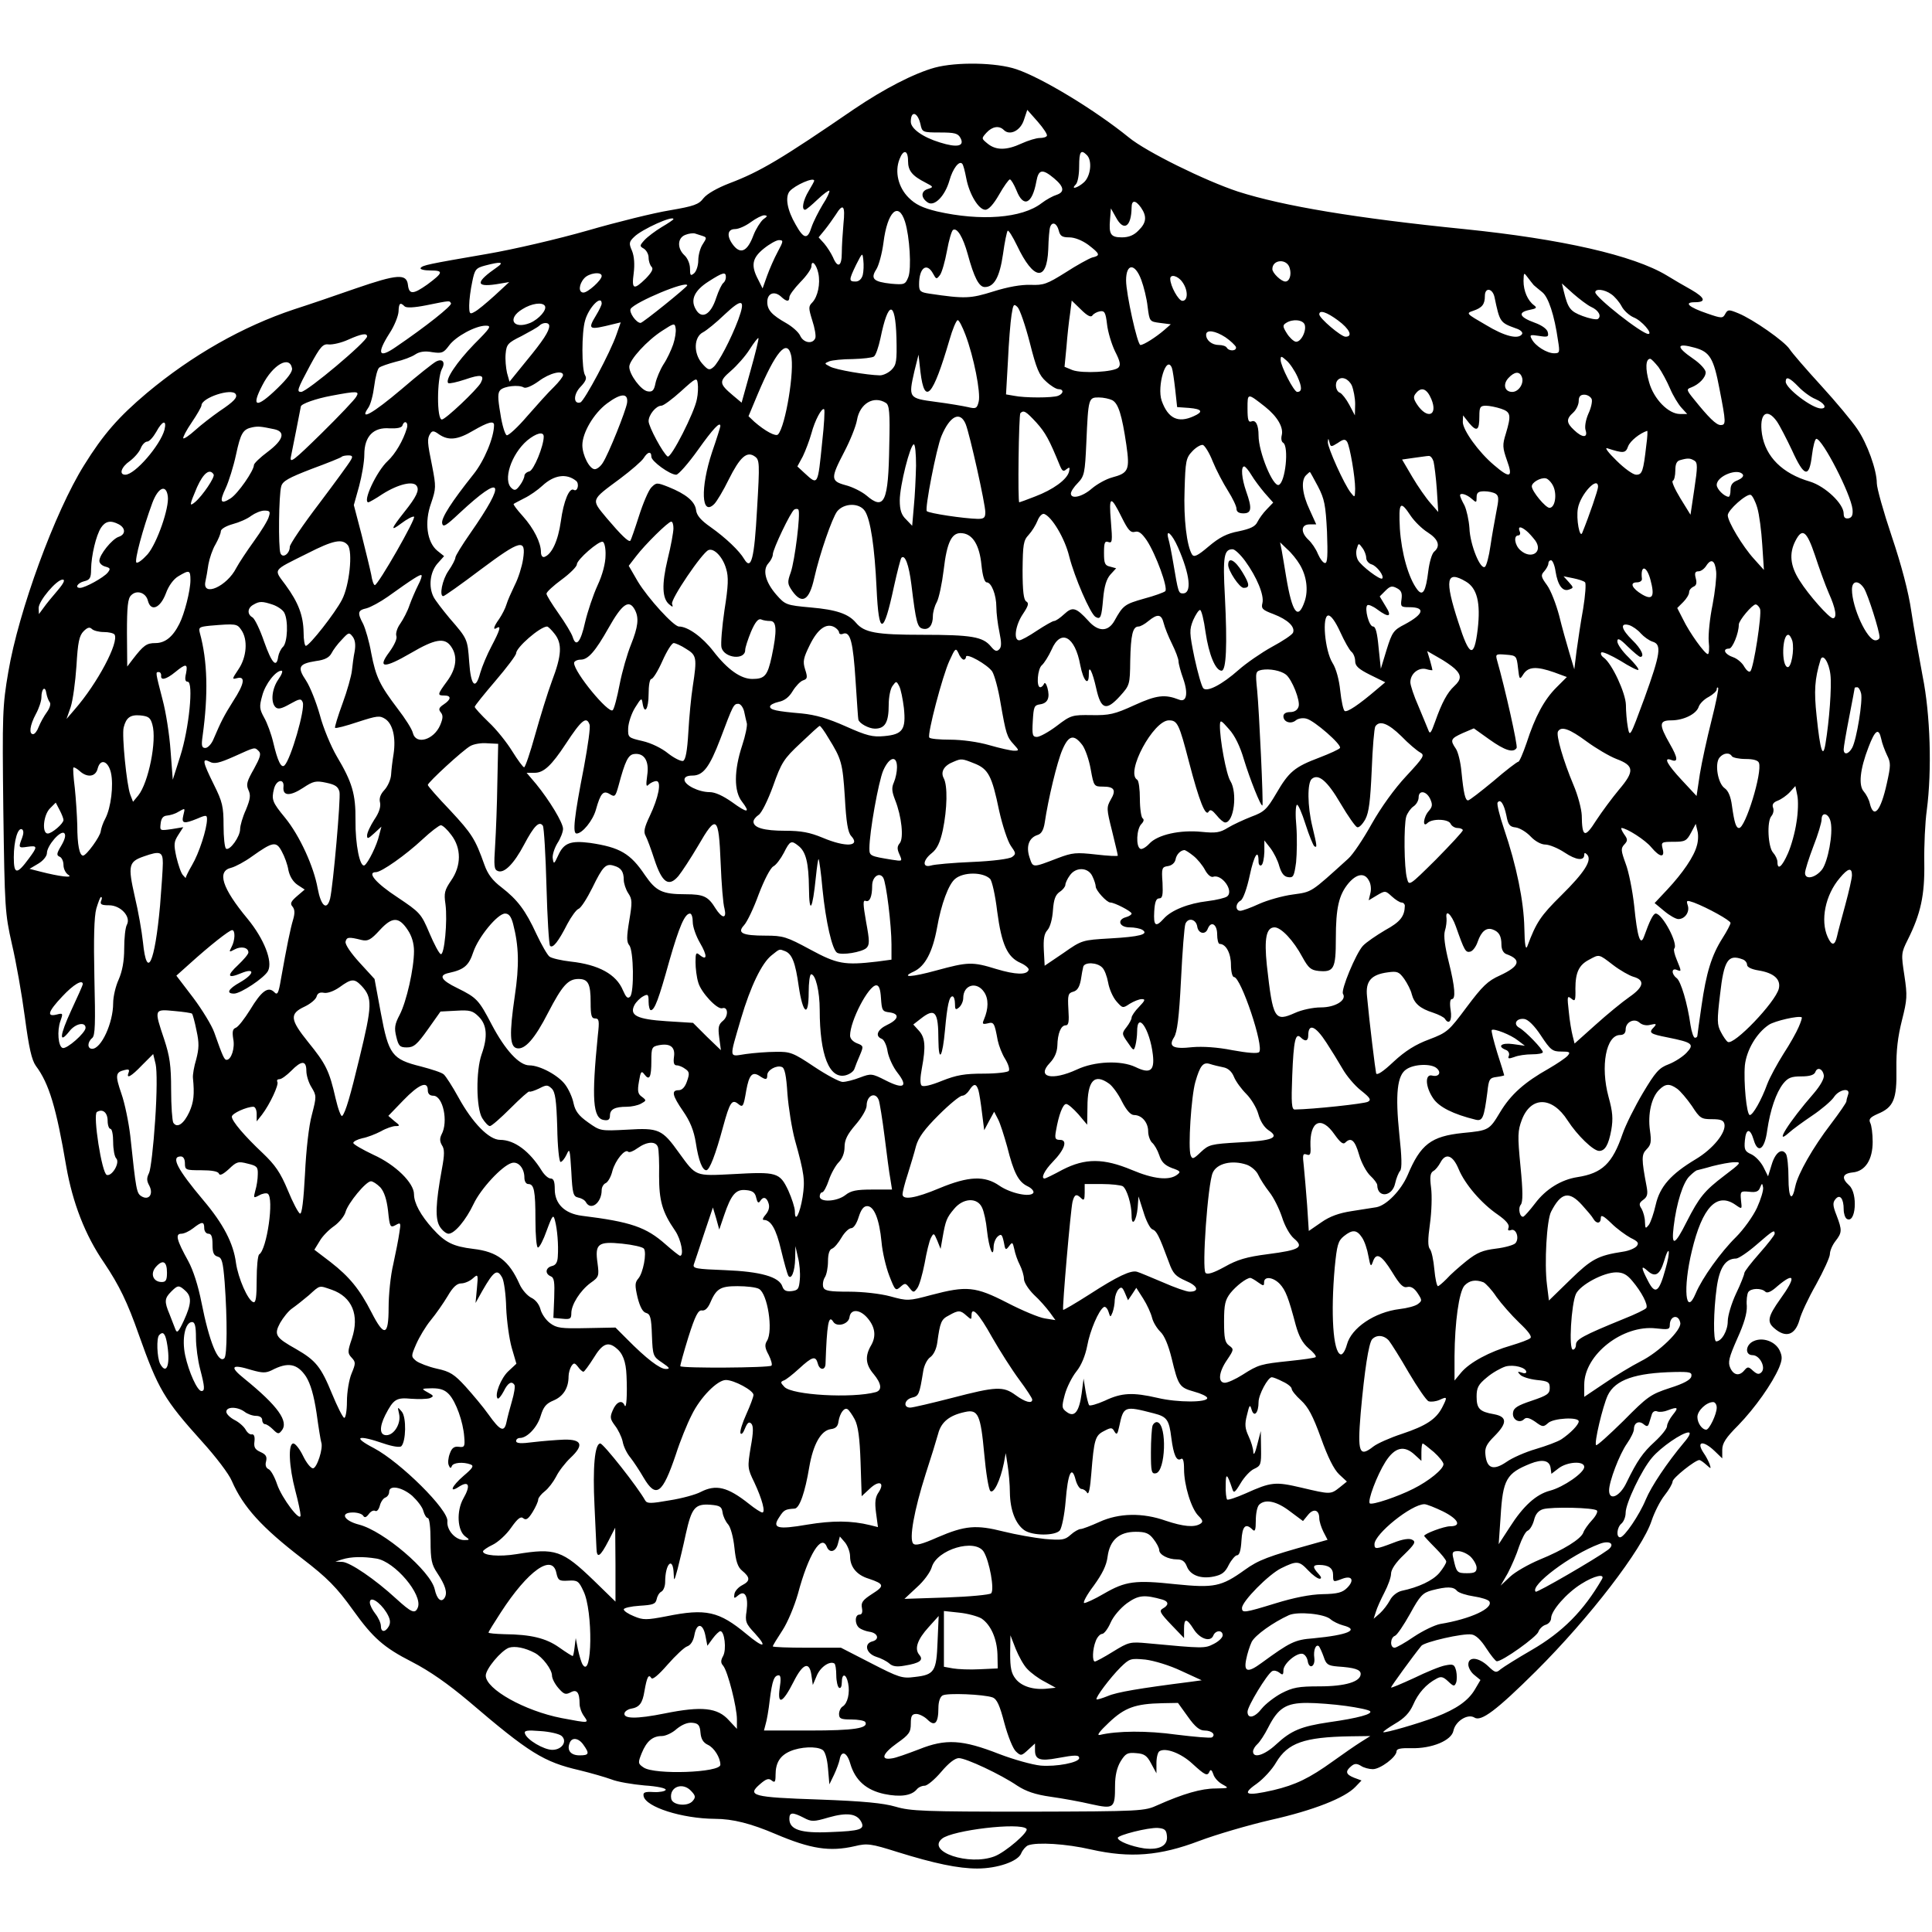 <svg version="1" xmlns="http://www.w3.org/2000/svg" width="933.333" height="933.333" viewBox="0 0 700 700"><path d="M338.7 24.5c-7.6 2.1-18.4 7.7-29.2 15-26.4 18.1-34.1 22.7-45.2 26.9-4.4 1.7-8.1 3.8-9.4 5.4-1.7 2.3-3.5 2.9-12.2 4.4-5.6.9-19 4.2-29.7 7.3-10.8 3.1-27.1 6.9-36.5 8.5-21.5 3.7-23.4 4.1-24.1 5.1-.3.5 1.3.9 3.6.9 4.8 0 4.6.8-1.2 5.1-5.1 3.6-6.6 3.7-7 .1-.5-4.1-3.8-3.9-18.9 1.3-7.4 2.6-17.4 6-22.4 7.6-18.6 6.2-36.9 16.6-53.3 30.3-10.3 8.7-15.8 15-22.7 26.1-10.6 16.9-23.8 53-27.5 75-2.1 12.2-2.2 15.4-1.8 50 .5 35.6.6 37.4 3.1 48.5 1.5 6.3 3.6 18.2 4.7 26.5 1.5 11.3 2.5 15.6 4 17.7 4.8 6.4 7.4 15.2 11 36.4 2.3 13.1 6.8 24.9 13.7 34.9 5.5 8.2 8.5 14.4 12.6 26.1 7 19.7 9.2 23.5 22.9 38.7 4.9 5.4 9.8 11.8 10.8 14.3 4.1 9.4 10.8 16.8 25.5 28.1 9.1 7 12.5 10.4 18.5 18.8 7.1 9.9 11 13.4 21.2 18.6 6.6 3.4 13.1 8 20.5 14.2 22.1 18.9 27.3 22.1 40.3 25.1 4.1 1 9.3 2.5 11.5 3.3 2.2.9 7.6 1.8 12 2.2 4.6.3 7.9 1 7.7 1.6-.2.5-2.1.9-4.3.8-3.3-.2-4 .1-3.7 1.5.8 3.9 13.8 8.1 25.8 8.2 6.5 0 13.1 1.7 22 5.5 12.7 5.4 19.6 6.5 28.7 4.4 4.5-1.1 5.9-.9 15.4 2.1 13.5 4.2 22.1 6 29 6 7.3 0 14.8-2.6 15.9-5.5.5-1.2 1.6-2.5 2.5-2.9 3.3-1.2 13.7-.6 22.8 1.5 14.2 3.2 25 2.3 39.2-3.1 6.1-2.3 17.7-5.7 25.9-7.6 15.6-3.5 26.9-8 30.7-12l2.2-2.3-2.7-1c-3-1.2-3.3-2.3-1-4.2 1.2-1 2-1 3.5-.1 1 .7 3 1.2 4.3 1.2 2.7 0 8.6-4.4 8.6-6.5 0-.9 1.6-1.2 5.3-1.1 7.5.2 14.6-2.8 15.3-6.3.7-3.5 5.2-6.3 7.6-4.8 2.4 1.6 8-2.6 22.3-16.8 19.4-19.3 38.6-44.3 41.9-54.5 1-3 3.1-7.2 4.7-9.2 1.6-2 2.9-4.3 2.9-5 0-1.3 8.2-7.8 9.7-7.8.4 0 1.5.8 2.5 1.7 1.8 1.6 1.8 1.6 1.2-.3-.4-1-1.3-2.8-2.1-3.9-2.9-4.3-.3-4.8 3.9-.8l2.8 2.7v-3.1c0-2.4 1.3-4.4 5.8-8.9 6.1-6.3 12.3-15.1 14.8-20.9 1.2-3 1.2-4 .2-6.2-1.6-3.3-6.1-4.9-9.4-3.4-3 1.3-3.3 5.1-.4 5.1 2.6 0 4.9 4.5 3.2 6.2-.9.9-1.6.7-3-.5-1.7-1.6-2-1.6-3.2-.2-1.8 2.2-3.9 1.8-5.1-.9-.9-2-.5-3.7 2.5-10.5 2.5-5.5 3.6-9.2 3.5-11.9-.2-2.1.1-4.3.5-5 .9-1.5 4.8-1.6 6.2-.2.7.7 2.2 0 4.4-2 6.4-5.4 6.8-3.3 1 4.7-4.4 6.2-4.9 8.2-2.2 10.5 4.2 3.7 7.6 2.6 9.2-3 .5-2.1 3.2-7.9 6-12.8 2.7-4.9 5-9.9 5-11 0-1.2.9-3.3 2-4.7 2.4-3.1 2.5-3.9.4-9.4-1.4-3.5-1.4-4.6-.4-5.8 1.6-2 3-.3 3 3.7 0 1.5.5 3 1.1 3.4 3.3 2 4.1-9.2.9-12.1-2.9-2.6-2.5-4.3 1.2-4.7 4.6-.4 7.3-4.6 7.3-11.1 0-2.9-.4-6-.9-6.9-.6-1.3 0-2 2.7-3.2 5.8-2.4 7-5.3 6.8-16.2-.1-6.8.5-11.7 2-17.7 1.9-7.5 2-8.9.9-16.2-1.2-7.8-1.2-8.2 1.2-13 4.7-9.4 6.2-16.1 6-28-.1-6.1.3-14.6.9-18.9 1.9-14.5 1.3-34.7-1.5-48.6-1.3-6.9-3.2-17.5-4.1-23.5-1-7-3.6-16.8-7.1-27.2-3-8.9-5.4-17.5-5.4-19.2 0-4.8-3.5-14.5-7.1-19.7-1.8-2.7-7.7-9.8-13.1-15.7-5.4-5.9-10.5-11.8-11.4-13.2-1.8-2.8-13.2-10.8-18.6-13-3.4-1.4-3.8-1.4-4.7.2-.9 1.7-1.3 1.7-6.5-.1-6.8-2.3-8.7-4.1-4.5-4.1 4.2 0 3.7-1.6-1.3-4.5-2.5-1.4-6.5-3.7-8.9-5.2-12.1-7.3-38.1-13.2-73.4-16.8-38.8-3.9-65.5-8.3-82-13.6-11.8-3.9-33.2-14.4-39.5-19.6-12.2-9.9-31.3-21.5-40.7-24.7-7.3-2.5-21.8-2.7-29.6-.6zm40.6 24.7c-.2.5-1.4.8-2.6.8-1.2 0-4.2.9-6.6 2-5.4 2.5-9.2 2.5-12.2.1-2.3-1.9-2.4-1.9-.5-4 2.1-2.3 4.6-2.7 6.3-1 2.2 2.2 6.1.2 7.3-3.7l1.2-3.6 3.8 4.3c2.1 2.4 3.6 4.7 3.3 5.1zM333.5 45c.6 2.9.8 3 7 3 5.4 0 6.6.3 7.5 2 1.6 3-1.2 3.6-7.5 1.6-6.2-1.9-10.5-5-10.5-7.5 0-4.2 2.5-3.5 3.5.9zM329 58.3c0 3.6 1.5 5.4 6.4 7.9 2.9 1.5 2.9 1.6.7 2.3-2.5.8-2.5 3.2.1 4.9 2.4 1.5 6.2-2.4 7.8-8 1.2-4.3 3.5-7.3 4.6-6.1.4.3 1 2.7 1.5 5.3 1.1 5.8 4.5 11.4 6.9 11.4 1.2 0 3-2 5-5.5 1.7-3 3.5-5.5 3.9-5.5.4 0 1.5 1.8 2.4 4 2.5 6.4 5.7 5 7.2-3.3.8-4.4 2.2-4.6 6.4-1.1 3.7 3.1 3.9 5 .9 6-1.3.4-3.7 1.7-5.4 3-7.1 5.5-22.1 6.6-37.9 3-5.3-1.3-7.8-2.5-10.3-5-3.7-3.7-5.1-9.3-3.3-13.9 1.4-3.7 3.1-3.4 3.1.6zm64.8-2.1c2 2 1.4 7.5-1 9.8-2.3 2.1-5.1 2.9-3 .8.7-.7 1.2-3.6 1.2-6.5 0-5.4.6-6.3 2.8-4.1zM295 65.5c0 .2-.9 1.9-2 3.7-2 3.3-2.7 6.8-1.3 6.8.4 0 2.4-1.7 4.5-3.7s4-3.4 4.3-3.2c.2.3-.8 2.6-2.4 5-1.5 2.5-3.4 6.2-4.1 8.3-1.4 4.5-2.8 4.2-5.7-1-3.1-5.3-3.9-10-2.2-12.1 1.9-2.2 8.9-5.3 8.9-3.8zm118.4 9.7c2.2 3.2 2 5.5-.9 8.3-1.6 1.7-3.5 2.5-6 2.5-4.1 0-4.8-1.1-4.3-6.6l.3-3.9 1.8 3.2c2.8 5.3 5.6 3.6 5.7-3.5 0-2.8 1.4-2.8 3.4 0zm-107.8 5.9c-.3 3.4-.6 8.2-.6 10.5 0 5-1.5 5.7-3.2 1.6-.7-1.5-2.1-3.7-3.2-5l-2-2.2 2.3-2.8c1.2-1.5 2.9-3.9 3.9-5.4 2.7-4.4 3.5-3.3 2.8 3.3zm22.3-.8c1.7 5.4 2.4 17 1.2 20.1-1.1 2.7-1.4 2.8-6.2 2.4-6.4-.7-7.6-1.8-5.4-5.2.9-1.4 2.1-5.8 2.6-9.7 1.4-11.2 5.4-15.1 7.8-7.6zm-51.4-.8c-1 .9-2.6 3.4-3.5 5.7-2.1 5.7-4.5 7-7.1 3.9-2.7-3.3-2.5-6.1.4-6.1 1.3 0 3.8-1.1 5.7-2.5 1.9-1.4 4.1-2.5 4.9-2.5 1.3.1 1.2.4-.4 1.5zm-32.5-.1c0 .2-1.9 1.5-4.3 2.9-2.3 1.4-5.1 3.5-6.2 4.7-1.8 2-1.8 2.2-.2 3.1.9.6 1.7 2 1.7 3.2 0 1.3.5 2.8 1.1 3.4.7.7.1 1.9-2.1 4.2-4.4 4.3-5.2 4-4.4-1.9.4-3.2.2-6.1-.6-8.1-1.2-2.7-1.1-3.3.8-5.1 2.7-2.7 14.2-7.9 14.2-6.4zm139.6 4.1c.5 2 1.2 2.5 3.8 2.5 2 0 4.7 1.1 6.9 2.7 4.3 3.3 4.5 3.9 1.4 4.6-1.2.4-5.6 2.8-9.6 5.4-6.7 4.2-8 4.7-12.7 4.5-3.4-.1-8.1.7-13.5 2.4-8.3 2.6-10.3 2.7-23.1.8-3.4-.5-3.8-.9-3.8-3.4 0-6 2.8-8.1 5.1-3.8 1.1 2 1.2 2.1 2.5.4.7-1 1.8-4.9 2.5-8.7.7-3.9 1.7-7.3 2.2-7.6 1.5-.9 3.6 2.6 5.3 8.7 2.3 8.5 4.1 12 6.2 12 3.4 0 5.4-3.6 6.6-11.9.6-4.4 1.4-8.2 1.7-8.5.3-.3 1.8 2.1 3.4 5.4 6 12.6 10.8 13.2 11.3 1.4.1-3.8.4-7.5.7-8.2.7-2 2.4-1.4 3.1 1.3zm-129 2c1.5.5 1.5.7 0 3-.9 1.3-1.6 4-1.6 5.8 0 1.9-.7 4-1.5 4.7-1.3 1.1-1.5.8-1.5-1.7 0-1.7-.9-3.8-2-4.8-2.7-2.5-2.6-6.3.3-7.4 1.2-.5 2.8-.7 3.5-.5.6.2 1.9.6 2.8.9zm27.2 5.7c-1.3 2.4-3 6.3-3.9 8.8l-1.6 4.5-1.6-3.2c-2.7-5.1-2.2-7.8 2-11.2 2.1-1.7 4.6-3.1 5.5-3.1 1.7 0 1.7.3-.4 4.2zm30.8 8.4c-.4 1.5-1.4 2.4-2.6 2.4-2.5 0-2.5-.5.2-6.1 2.3-4.5 2.3-4.5 2.6-1.6.2 1.7.1 4-.2 5.3zm154.7-2.4c.7 2.4-.1 4.8-1.6 4.8s-4.7-3.1-4.7-4.5c0-3.6 5.4-3.9 6.3-.3zm-287.2-.4c-7.8 5.4-7.9 7.3-.4 6.2l4.8-.8-5.3 4.9c-3 2.7-6.2 5.4-7.3 5.9-1.7 1-1.9.7-1.9-2.4 0-1.9.5-5.7 1.1-8.5.9-4.5 1.3-5 4.7-5.9 5.7-1.5 7-1.3 4.3.6zM296.5 99c.8 3.8-.2 8.5-2.2 10.6-1.4 1.4-1.4 2 0 6.5.9 2.7 1.4 5.6 1.1 6.4-.9 2.3-4.3 1.8-5.5-.9-.6-1.3-2.9-3.3-5-4.5-5.3-3-6.9-4.8-6.9-7.7 0-3.1 2.5-4.1 4.9-2 2.1 2 3.1 2 3.1.3 0-.8 1.8-3.2 4-5.5 2.2-2.2 4-4.8 4-5.7 0-2.6 1.8-.8 2.5 2.5zm117 2.4c.9 2.4 2 6.8 2.3 9.7.7 5.4.7 5.4 4.5 5.9l3.9.5-2.4 2.1c-2.9 2.5-7.4 5.4-8.6 5.4-1.1 0-5.2-18.6-5.2-23.4 0-6.2 3.2-6.4 5.5-.2zM218 100c0 1.5-5 6-6.6 6-1.9 0-1.7-3 .3-5.2 1.7-1.9 6.3-2.5 6.3-.8zm45 .4c0 .8-.4 1.7-.9 2.1-.5.3-1.7 2.7-2.6 5.4-2 6.3-5.4 8-7.5 4-1.9-3.4-.3-6.7 4.7-9.9 5.3-3.4 6.3-3.6 6.3-1.6zm292.7 2.9c.4.4 1.8 1.5 3 2.5 2.3 1.7 4.5 8.4 5.8 17.6.7 4.3.6 4.6-1.4 4.6-2.6 0-6.8-2.6-8.1-5.1-.9-1.6-.6-1.7 2.6-1.2 3.1.5 3.6.4 3.2-1.3-.2-1.1-2-2.5-4.8-3.5-5.5-2-6.2-3.7-1.9-4.6 2.6-.5 2.9-.8 1.7-1.7-2.3-1.7-3.8-5.2-3.8-8.8.1-3.1.1-3.2 1.5-1.3.8 1.1 1.8 2.3 2.2 2.8zm-127.3-1.1c2.1 2.9 2.1 6.8 0 6.8-1.4 0-4.4-5.4-4.4-8 0-1.8 2.8-1.1 4.4 1.2zM249 103.4c0 .6-16.1 13.6-16.9 13.6-1.6 0-4.3-3.9-3.6-5.1 1.6-2.5 20.5-10.4 20.5-8.5zm327.5 7.8c2.7 1.2 3.9 3.4 2.4 4.4-.6.3-3.1-.2-5.5-1.1-4.5-1.7-5.3-2.8-6.8-8.9l-.7-2.9 4.1 3.7c2.3 2 5.2 4.2 6.5 4.8zm-35-3.5c1.9 9.1 2 9.2 7.8 11.3 1.6.5 2.5 1.4 2.2 2-1.3 2.1-6.3.9-13.2-3.3-7.1-4.1-7.2-4.2-4.5-5.1 3.2-1.1 4.2-2.3 4.2-5.4 0-3.2 2.8-2.8 3.5.5zm42.3-1.1c1.2.8 2.9 2.8 3.7 4.3.8 1.6 2.8 3.4 4.4 4.1 2.9 1.1 7.1 6 5.3 6-2.3 0-19.2-13.3-19.2-15.1 0-1.4 3.3-1.1 5.8.7zm-420.4 3.3c.5.8-9.2 8.5-20.1 15.9-6.1 4.2-6.9 2.4-2.2-5 1.8-2.7 3.2-6.3 3.3-7.9.1-3.1.6-3.5 2.2-1.9.6.6 3.4.5 7.9-.4 8.9-1.8 8.3-1.7 8.9-.7zm54.6.1c0 .5-.9 2.4-2 4.2-3.2 5.3-2.8 5.5 6.4 3.2l2.5-.6-1.5 4.3c-2.2 6.5-11.7 24.2-13.1 24.7-2.6.8-2.6-2.9 0-5.6 1.9-2 2.4-3.1 1.7-4.2-1.3-2-1.3-15.6 0-19.9 1.3-4.7 6-9.5 6-6.1zm49.5 5.8c-2.7 7.2-7.2 15.7-9 17.2-1.5 1.3-2 1.1-4.2-1.4-3.1-3.7-2.9-9.5.4-11.2 1.2-.6 4.8-3.5 7.9-6.5 6.4-6 7.6-5.5 4.9 1.9zm128.3-1.5c.4-.6 1.6-1.3 2.7-1.5 1.7-.3 2.1.4 2.6 4.7.3 2.7 1.6 7.1 2.9 9.8 1.9 3.7 2.1 5 1.2 5.9-1.6 1.6-13 2.2-16.6.9l-2.9-1.2.7-7.2c.3-4 .9-9.4 1.3-12l.6-4.8 3.4 3.3c2.2 2.2 3.6 2.9 4.1 2.1zm-198.4-3.5c.9 1.4-2.1 4.8-5.3 6.2-6.2 2.5-8.5-1.6-2.8-5 3.3-2.1 7.2-2.6 8.1-1.2zm175.7 13.3c2.4 9.5 3.4 11.9 5.9 14.1 1.7 1.6 3.7 2.8 4.5 2.8 2 0 1.9 1.6-.1 2.4-2 .8-12.2.8-16 0l-2.9-.5.7-12.2c.3-6.7.9-14.1 1.3-16.6.6-3.9.8-4.2 2.2-2.8.8.8 2.8 6.6 4.4 12.8zm-48.3-1.8c.2 8.6 0 9.9-1.8 11.7-1.1 1.1-3 2-4.2 2-4.6-.1-16-2-18.1-3.2-2.1-1.1-2.1-1.1-.2-1.9 1.1-.4 4.9-.8 8.5-.8 3.6-.1 7-.5 7.6-.9.7-.4 1.7-3.4 2.4-6.6 2.8-13.8 5.4-13.9 5.8-.3zm160-6.2c4.2 3.1 5.5 5.9 2.7 5.9-1.6 0-9.5-6.7-9.5-8.1 0-1.7 2.6-.9 6.8 2.2zm-135 5.2c3 7.9 5.6 21 4.8 24.2-.6 2.5-1 2.7-3.9 2-1.8-.4-7-1.3-11.7-1.9-9.8-1.3-9.9-1.4-7.7-11.1l1.5-6 .7 6.3c1.5 12.3 4.5 8.9 10.5-11.6 1.1-3.9 2.5-7.2 3-7.2s1.7 2.4 2.8 5.3zm122.9-3.7c.8 2.2-1.4 6.6-3.3 6.2-.8-.2-2.3-1.6-3.2-3.1-1.5-2.4-1.5-2.9-.2-3.7 2.3-1.5 6-1.2 6.7.6zm-273.7.5c0 1.9-2.2 5.3-8.4 12.8l-6 7.4-.9-3.2c-.4-1.8-.7-4.9-.5-6.9.3-3.4.8-4 5.7-6.4 3-1.6 5.9-3.2 6.5-3.8 1.3-1.3 3.6-1.3 3.6.1zm44.9 6.7c-.7 2-2.2 5.3-3.5 7.2-1.2 1.9-2.5 5-2.9 6.8-.5 2.6-1.1 3.3-2.8 3-2.4-.3-6.7-6.1-6.7-8.9 0-2.5 6.5-9.6 12-13.1 4.3-2.8 4.5-2.8 4.8-.8.2 1.1-.2 3.7-.9 5.8zm-72.1-.1c-6.3 6.5-10.6 12.9-9.4 14.1.3.3 3.1-.3 6.1-1.3 5.8-2 7.2-1.7 5.7 1.2-1.4 2.5-12.8 13.3-14.1 13.3-1.9 0-1.8-14.8 0-18.3 1.4-2.5.2-3.9-2.1-2.7-1 .5-6.7 5-12.5 10-10.4 8.8-15.5 11.7-12.1 6.8.9-1.2 1.8-4.8 2.2-8 .4-3.2 1.2-6.2 1.8-6.6.6-.5 3.3-1.4 5.9-2.1 2.7-.6 5.9-1.8 7.2-2.7 1.5-1 3.5-1.3 6.1-.8 3.5.5 4.1.3 6.1-2.4 2.4-3.3 9.6-7.2 13.3-7.2 2.2 0 1.8.7-4.2 6.7zm272.2-2.5c1.9 1.3 3.5 2.9 3.8 3.5.4 1.5-2.4 1.7-3.3.3-.3-.6-1.6-1-2.9-1-2.5 0-4.6-1.7-4.6-3.7s3.3-1.5 7 .9zm-311-.3c0 1.8-21.8 20.1-23.9 20.1-1.7 0-1.4-.9 3.2-9.5 3.8-7 4.7-8 6.9-7.7 1.4.1 4.5-.6 6.9-1.7 4.9-2.2 6.9-2.5 6.9-1.2zm138.9 12.5l-3.2 11.5-3.1-2.6c-5.1-4.3-5.2-5.1-.8-8.9 2.2-1.9 5.3-5.4 6.8-7.8 1.6-2.5 3-4.3 3.2-4.1.2.2-1.1 5.5-2.9 11.9zm342.2-8.4c5.4 1.5 6.8 3.8 8.9 14.9 2.4 12.3 2.4 13.1.4 13.1-1.6 0-4.4-2.8-9.7-9.4-2.7-3.3-2.7-3.6-1-4.2 2.9-1.1 5.3-3.6 5.3-5.5 0-1-2-3.2-4.5-4.9-6.4-4.4-6.2-5.9.6-4zm-327.5 2.6c1.4 5.4-2 25.9-4.7 28.8-.8.9-4.7-1.2-8.6-4.6l-2.1-2 3.3-7.9c6.5-15.4 10.6-20.3 12.1-14.3zm183.5 7.9c1.7 3.8 1.7 5.5-.1 5.5-1.2 0-6-9.4-6-11.6 0-1.5.2-1.5 2.1.2 1.2 1 3 3.7 4 5.9zm130.8-3.5c1.2 1.7 3.1 5.2 4.2 7.8 1.1 2.6 3 5.7 4.1 6.9l2.1 2.3h-2.6c-4.2 0-9.5-5.4-11.2-11.5-1.4-4.8-1.3-8.5.4-8.5.4 0 1.7 1.4 3 3zm-495.1.4c.3 1.2-1.6 3.7-5.2 7.2-7.7 7.5-9.8 7.1-5.5-1.1 3.8-7.4 9.8-10.8 10.7-6.1zm318.8-.1c.3.8.8 4.3 1.2 7.8l.7 6.4 4.3.3c4.8.4 5.3 1.4 1.7 3-5.7 2.6-9.3.8-11.6-5.6-1.8-5.3 1.7-16.9 3.7-11.9zM204 135.9c0 .6-1.5 2.5-3.3 4.3-1.9 1.8-6.2 6.6-9.7 10.6-3.4 4-6.8 7.1-7.4 6.9-.6-.2-1.7-3.7-2.3-7.8-1-5.8-1-7.6 0-8.6 1.4-1.4 6.7-2 8.5-.9.7.4 2.9-.5 5.4-2.3 4-3 8.8-4.1 8.8-2.2zm347.4.7c.9 2.2-1.1 5.4-3.5 5.4-2.7 0-3.5-2.7-1.4-5 2.2-2.4 4.1-2.6 4.9-.4zm-298.9 8c-.8 4.7-9.4 21.6-10.6 20.8-1.6-1-6.9-10.8-6.9-12.8 0-2.3 2.7-5.6 4.6-5.6.8 0 4-2.4 7.1-5.2 5.5-5 5.8-5.1 6.1-2.9.2 1.3.1 3.9-.3 5.7zm237.3-4.9c.6 1.5 1.2 4.5 1.2 6.7l-.1 4.1-2-3.8c-1.1-2.1-2.7-4.1-3.4-4.4-1.5-.5-2-3.4-.8-4.6 1.4-1.5 3.9-.5 5.1 2zm161.8.4c1.6 1.7 4.4 3.8 6.2 4.5 3.2 1.4 4.4 3.4 2 3.4-3.2 0-12.8-7.3-12.8-9.7 0-2.1 1.4-1.5 4.6 1.8zm-133 4.5c2.5 6-1.5 7.5-5.2 1.9-1.3-2-1.4-2.8-.4-4 2-2.5 4-1.7 5.6 2.1zm-433.2-1.8c.7 1.2-.5 2.6-5.9 6.2-2.7 1.9-6.6 4.9-8.7 6.8-2.1 1.9-4.1 3.3-4.4 3-.2-.3 1.1-2.9 3.1-5.8 1.9-2.8 3.5-5.6 3.5-6.1 0-2.8 11-6.4 12.4-4.1zm43.7.9c-.5 1-6.2 7-12.6 13.3-10.1 9.9-11.6 11.1-11.1 8.5.5-2.3 3.4-17.1 3.6-18.2.1-1 5.6-2.9 11-3.9 9.5-1.8 10.3-1.7 9.1.3zm98.1 2.3c-.5 3-6.7 18.5-8.8 21.7-.8 1.3-2.1 2.3-2.9 2.3-1.9 0-4.5-5.1-4.5-8.7 0-4.5 4.1-11.5 8.9-15.1 5.1-3.8 7.8-3.9 7.3-.2zm231.2 1.4c4.5 3.6 6.7 7.5 6 10.3-.3 1.2-.1 2.4.5 2.7 2.2 1.4.8 14.5-1.6 15.3-2.1.7-7.3-11.9-7.3-17.9 0-3.8-1-5.8-2.6-5.1-1.1.4-1.4-.6-1.4-4.7 0-5.7-.1-5.7 6.4-.6zm118.3-2.8c.3.8-.2 3.2-1.2 5.3-1 2.3-1.4 4.8-1 6 .9 2.8-1.2 2.8-4.2-.1-2.8-2.6-2.9-4-.3-6.3 1.1-1 2-2.9 2-4.2 0-1.6.6-2.3 2-2.3 1.1 0 2.3.7 2.7 1.6zM403 145c2.2 1.2 3.5 5.3 5.1 16.2 1.3 9.1.8 10.2-5.2 11.8-2.2.6-5.4 2.4-7.3 4-3.4 3-7.6 4-7.6 1.8 0-.7 1.1-2.4 2.5-3.8 2.4-2.5 2.6-3.6 3.1-14.6.7-16.2.8-16.4 4.5-16.4 1.7 0 3.9.5 4.9 1zm-82 1c1.2.8 1.5 3.4 1.2 15.2-.3 20.8-1.8 23.9-8.3 18.3-1.7-1.4-5.1-3.1-7.5-3.7-5.5-1.5-5.5-2.5-.5-12.1 2.1-4 4.2-9.2 4.6-11.5 1-6 6.1-9 10.5-6.2zm222.9 2.1c3.5 1.2 3.7 2.3 1.7 9-1.3 4.1-1.2 5.1.4 9.7 2.3 6.3 1.1 6.7-4.7 1.7-5.6-4.7-11.3-12.7-11.3-15.6l.1-2.4 2.2 2.8c2.8 3.3 3.7 2.7 3.7-2.5 0-3.3.3-3.8 2.4-3.8 1.2 0 3.7.5 5.5 1.1zm-246 12c-1.6 15.9-1.5 15.8-6.3 11.4l-2.7-2.5 2-3.7c1-2.1 2.4-5.8 3.1-8.3 1.2-4.6 3.8-9.5 4.6-8.7.3.2 0 5.6-.7 11.8zm77.6-7c3.3 3.7 4.6 6 8.6 15.8.8 1.8 1.2 2.1 2.3 1.1 1.2-.9 1.3-.7.9 1-.8 2.8-5.7 6.4-12.3 8.9-3 1.2-5.6 2.1-5.7 2.1-.6 0-.2-31.7.4-32.3 1.2-1.2 2-.7 5.8 3.4zm268.3-.4c1.1 1.6 3.5 6.3 5.5 10.5 4.4 9.7 6.2 10.1 7.2 1.8.4-3.3 1.1-6 1.6-6 2.2 0 12.5 20 13.1 25.5.2 2.1-.2 3-1.4 3.3-1.3.2-1.8-.3-1.8-1.7 0-3.6-6.7-9.9-12.2-11.6-10-2.9-16.1-9-17.4-17.2-1.1-7.4 1.7-9.8 5.4-4.6zm-293.9 1c1.5 3.8 7.1 28.9 7.1 31.9 0 2-.5 2.4-2.7 2.4-5-.1-17.7-2-18.5-2.8-.8-.8 3.5-22.9 5.3-27.2 3.1-7.4 6.8-9.2 8.8-4.3zm-290.3 2c-1.5 5.6-10.7 16.3-14.2 16.3-2.4 0-1.5-2.8 1.7-5 1.7-1.3 3.4-3.3 3.9-4.6.5-1.3 1.6-2.4 2.3-2.4.8 0 2.2-1.6 3.3-3.5 2.2-4.1 3.9-4.6 3-.8zm87.8-.5c-1.3 4.4-4.2 9.3-6.9 11.8-4.1 3.8-9.3 15-7 15 .2 0 2.6-1.3 5.1-3 5.7-3.6 11.2-4.9 12.4-2.9 1 1.5-.1 3.9-4.5 9.4-4.9 6.2-5.2 7.2-1.2 4.2 2.1-1.6 4.2-2.7 4.7-2.5 1 .3-13 24.8-14.2 24.8-.4 0-1-1.7-1.3-3.8-.4-2-2-8.5-3.5-14.5l-2.8-10.7 1.9-6.8c1-3.7 1.9-8.9 1.9-11.5 0-6.6 3.3-10 9.2-9.5 2.6.1 4.3-.2 4.6-1 .7-2.2 2.3-1.2 1.6 1zM179 154c0 4.5-3.6 13.1-7.5 17.9-7.8 9.8-11.7 15.8-11.3 17.7.3 1.6 1.4.9 6.3-3.7 15.7-14.6 17.2-11.8 3.9 7.3-3 4.3-5.4 8.2-5.4 8.8 0 .6-1.1 2.8-2.5 4.8-2.3 3.3-3.4 9.2-1.9 9.2.4 0 6.5-4.3 13.5-9.6 14.6-10.9 16.6-11.4 15.4-3.7-.4 2.6-1.7 6.8-3 9.3-1.2 2.5-2.6 5.6-3 7-.4 1.4-1.6 3.7-2.6 5.2-2.1 2.9-2.4 4.3-.9 3.3 1.7-1 1.1.9-1.9 6.6-1.6 3-3.4 7.3-4.1 9.7-1.7 6.4-3.4 4.8-4-3.9-.6-8.4-.6-8.4-7.1-15.9-2.5-3-5.2-6.5-5.8-7.7-1.9-3.7-1.3-8.9 1.3-12l2.5-2.8-2.5-2c-3.7-3.1-4.7-10.3-2.2-17.2 1.8-5.3 1.8-6 .4-13.3-1.8-8.8-1.9-10-.7-11.9.7-1.1 1.3-1.1 3.2.3 3.4 2.3 6.7 2 12.4-1.4 5.2-3 7.5-3.7 7.5-2zm-79.7 1.5c4.3.9 3.4 3.9-2.3 8.2-2.7 2-5 4.2-5 4.8 0 2-5.8 10.4-8.5 12.1-3.6 2.3-4.1 1.2-1.7-3.8 1.1-2.4 2.8-7.8 3.7-12 1.7-7.9 2.5-9.3 6-10 2.1-.4 3-.3 7.8.7zm161.7-1.1c0 .3-1.3 4.5-3 9.4-4.3 13-3.9 23.5.8 18.8.9-.9 3.3-4.9 5.2-8.8 4.1-8.2 6.6-10.5 9.5-8.4 1.7 1.2 1.8 2.3.8 19-1 18.1-2.1 22.5-4.7 18.1-1.7-2.9-6.6-7.6-12.1-11.5-3.6-2.5-5.1-4.3-5.3-6.2-.4-3.1-3.6-5.8-10.1-8.4-4.1-1.6-4.3-1.6-6.1.2-1 1-3 5.7-4.5 10.4s-2.9 8.7-3.1 8.9c-.6.7-3.5-2.2-8.6-8.2-5.7-6.9-5.9-6.3 4.9-14.3 4-3 7.8-6.3 8.5-7.4 1.5-2.4 2.8-2.6 2.8-.5 0 1.6 6.7 6.5 9 6.5.8 0 4.4-4.1 7.9-9 5.4-7.6 8.1-10.5 8.1-8.6zm335.5 6.8c-1.1 9.7-1.5 10.8-3.7 10.8-1.1 0-4.3-2.3-7.1-5.1-2.9-2.8-4.4-4.8-3.4-4.5 5.9 1.9 6.7 1.9 7.6-.7.8-2 4.2-4.7 6.9-5.6.2-.1.1 2.3-.3 5.1zm-399.5-3c0 3.4-3.6 12.2-5.2 12.6-1 .2-1.8 1-1.8 1.6 0 .6-.7 2.2-1.6 3.4-1.3 1.8-1.9 2.1-3 1.1-3.3-2.8-.2-12.3 5.6-17.3 3.3-2.7 6-3.4 6-1.4zm287.7 2.3c2-1.4 2.7-1.5 3.4-.4 1 1.7 2.9 12.7 2.9 17-.1 3.3-.1 3.3-1.6 1.4-2.4-3-8.4-16.4-8.3-18.3.1-1.5.2-1.5.6.1.4 1.7.6 1.7 3 .2zm-152.8 8.2c-.1 4.3-.4 10.9-.8 14.8l-.6 7-2.2-2.3c-1.7-1.6-2.3-3.4-2.3-6.9 0-5.3 3.8-20.3 5.1-20.3.5 0 .8 3.5.8 7.7zm107.5-1.5c1.3 3.2 3.8 7.9 5.5 10.6 1.7 2.7 3.1 5.6 3.1 6.5 0 1.1.8 1.7 2.5 1.7 3 0 3.2-1.8 1-8-1.6-4.6-2-9-.7-9 .4 0 1.6 1.4 2.6 3.1 1 1.7 3.2 4.6 4.8 6.5l3.1 3.5-2.3 2.4c-1.3 1.3-2.8 3.4-3.4 4.6-.8 1.7-2.6 2.5-6.8 3.4-4.3.8-7 2.2-10.9 5.5-4 3.4-5.3 4-6 2.9-1.9-3.1-3.1-12.9-2.7-23.5.3-10.3.5-11.5 2.8-13.9 1.3-1.4 3-2.4 3.8-2.3.7.2 2.4 2.9 3.6 6zm-312.3-.5c-.5 1-5.7 8.1-11.5 15.8-5.8 7.6-10.6 14.7-10.6 15.6 0 2.5-2.6 4.4-3.4 2.3-.8-2-.6-21.2.3-24.2.5-1.9 2.7-3.1 11-6.3 5.7-2.1 10.7-4.1 10.9-4.4.3-.3 1.4-.5 2.4-.5 1.5 0 1.7.4.9 1.7zm392.3.5c.3 1.3.9 5.9 1.2 10.3l.5 8-2.8-3.2c-1.6-1.8-4.6-6.1-6.6-9.5l-3.7-6.3 4.2-.6c2.4-.3 4.8-.7 5.4-.7.7-.1 1.4.8 1.8 2zm94.5-.3c1.2.7 1.2 2.3 0 10.2l-1.4 9.4-3.7-6c-2-3.3-3.3-6.2-2.7-6.3.5-.2.9-1.9.9-3.7 0-2.4.5-3.5 1.8-3.8 2.8-.8 3.6-.7 5.1.2zm-536.5 5c.6.9-4 7.7-6.7 10-2.2 1.8-2.1 1.2.7-5.4 2.3-5.1 4.6-6.9 6-4.6zm400.1 4.3c2.4 4.6 2.8 6.8 3.3 16.5.3 8.4.2 11.3-.7 11.3-.7 0-1.8-1.5-2.6-3.3-.7-1.8-2.3-4.1-3.4-5.1-2.9-2.7-2.8-5.6.4-5.6h2.4l-2.4-5.3c-2.7-5.7-3.2-10.6-1.3-12.5.7-.7 1.3-1.2 1.4-1.2.1 0 1.4 2.4 2.9 5.2zm154-4.2c.3.6-.5 1.4-1.9 2-1.9.7-2.6 1.7-2.6 3.5 0 1.4-.3 2.5-.7 2.5-1.6-.1-4.3-2.8-4.3-4.3 0-3.3 7.9-6.3 9.5-3.7zm-422.8 2.2c1.3 1 .6 4.1-.8 3.3-1.6-1-3.7 4-4.7 11.4-1 7.1-3.3 12-6 12.9-.7.2-1.2-.6-1.2-1.7 0-3.5-2.6-8.6-6.5-13-2.1-2.3-3.6-4.3-3.4-4.5.2-.2 2-1.1 3.9-2.1 1.9-.9 4.9-3 6.5-4.5 4.2-3.9 8.7-4.6 12.2-1.8zm354.1 2c1.4 3.1.6 7.8-1.4 7.8-1.4 0-6.4-6-6.4-7.8 0-1.4 3.1-3.2 5-2.9.8.1 2.1 1.4 2.8 2.9zm16.2.2c0 1.1-3.1 10.2-5.7 16.6-.9 2.4-2.3-5-1.6-8.8.9-5.1 7.3-12 7.3-7.8zm-518.2 3.4c.6 4.1-3.9 17-7.3 21-1.8 2-3.6 3.4-4.1 3-.7-.8 2.3-12.1 5.8-21.6 2.1-5.6 5-6.9 5.6-2.4zm481.1-.9c1.2.8 1.2 1.9.2 6.8-.6 3.2-1.6 8.7-2.1 12.2-.5 3.6-1.4 6.9-1.9 7.4-1.6 1.6-5.5-7.9-5.7-14-.2-2.8-1-6.5-1.8-8.2-.9-1.6-1.6-3.2-1.6-3.6 0-1.1 2.4-.4 4.2 1.2 1.7 1.5 1.8 1.5 1.8-.5 0-1.7.6-2.2 2.8-2.2 1.5 0 3.3.4 4.1.9zm94.8 5.1c.7 2.3 1.5 8.4 1.8 13.4l.6 9.1-3.6-4c-4.1-4.5-9.5-13.5-9.5-15.8 0-1.9 6.8-7.9 8.3-7.4.6.2 1.7 2.3 2.4 4.7zm-230.2 3.6c2.2 4.4 3.1 5.5 4.7 5.1 1.4-.4 2.5.5 4.3 3.1 3.3 5 7.8 17.3 6.7 18.4-.4.4-3.9 1.7-7.7 2.7-7 2-7.6 2.4-10.7 8-2.3 4.1-5.9 4.1-9.5 0-4.4-4.8-5.7-5.2-8.7-2.4-1.5 1.4-3.1 2.5-3.7 2.5-.5 0-3.3 1.6-6.2 3.5-2.8 1.9-5.7 3.5-6.4 3.5-2.2 0-1.4-5.5 1.3-9.5 2-3 2.3-4 1.2-4.6-.9-.6-1.3-3.7-1.3-11.3.1-9.3.3-10.8 2.2-12.8 1.2-1.3 2.6-3.6 3.2-5.1.6-1.6 1.7-2.7 2.4-2.5 2.8 1 7.5 8.8 9.1 15.4 1.9 7.5 7.6 20.7 9.5 21.9 1.9 1.1 2.2.2 2.8-6.7.4-4.4 1.2-7 2.6-8.6l2.1-2.3-2.2-.6c-1.9-.4-2.2-1.2-2.2-5 0-3.7.3-4.4 1.6-3.9 1.4.5 1.5-.3.9-7.5-.8-9.4-.1-9.6 4-1.3zm-93.1-2.4c2 3.1 3.5 12.9 4.2 28 .8 17.3 2.5 17.1 6.3-.7 1.2-5.4 2.4-10.1 2.7-10.4 1.3-1.3 2.7 2.5 3.6 9.6 1.7 14 2.2 15.7 4.2 16.1 2.2.5 3.6-1.3 3.6-4.6 0-1.3.6-3.6 1.4-5 .8-1.5 1.9-6.7 2.5-11.6 1.2-10.4 3-13.9 6.8-13.4 3.8.4 6.2 4.4 6.9 11.5.4 3.9 1.1 6.3 1.9 6.3 1.7 0 3.5 4.5 3.5 9 0 2.1.5 6.2 1.1 9 .8 3.9.8 5.5-.1 6.3-.9.9-1.6.6-3-1.1-2.9-3.5-7-4.2-24.8-4.2-16.8 0-21.1-.8-24.1-4.4-2.7-3.2-7.1-4.7-16.3-5.5-9-.8-9.3-1-12.5-4.6-4-4.6-5.1-9-2.9-11.4.9-1 1.6-2.4 1.6-3.2 0-1.9 6.5-15.5 7.8-16.3.6-.3 1.3-.3 1.5.1.8 1.3-1.3 18.4-2.8 22.7-1.3 3.6-1.2 4.2.6 6.8 3.5 4.9 6.1 3.4 7.9-4.7 2-8.9 6.5-21.8 8.3-24.2 2.5-3.1 8.1-3.2 10.1-.1zm197.8 1.8c1.3 1.9 4 4.6 6.1 5.9 3.9 2.5 4.7 5 2.3 7-.8.7-1.7 3.8-2.1 7-.9 7.4-2 9.3-4 6.7-3.2-4.2-5.7-13.2-6.3-22-.5-9.8.1-10.5 4-4.6zm-413.8.2c-.3 1.3-2.8 5.3-5.4 8.9-2.6 3.6-5.5 8-6.4 9.7-3.4 6.7-12.3 10.6-11.2 5 .3-1.3.8-4.1 1.1-6.3.4-2.2 1.5-5.5 2.6-7.3 1-1.8 1.9-3.9 1.9-4.7 0-.8 1.8-1.9 4.3-2.6 2.3-.6 5.3-1.9 6.7-3 1.4-1 3.5-1.9 4.8-1.9 2 0 2.2.4 1.6 2.2zM43.1 190c2.5 1.4 2.4 3.7-.1 4.5-2.4.8-7 6.5-7 8.7 0 .9 1 1.8 2.2 2.1 1.8.5 1.9.8.8 2.2-1.5 1.8-8.2 5.5-10 5.5-2 0-.9-1.8 1.5-2.4 2.1-.5 2.5-1.2 2.5-4.4.1-5 1.8-12.2 3.6-15 1.6-2.4 3.5-2.8 6.5-1.2zm200.9 1.4c0 1.4-.9 6.4-2.1 11.2-2.2 9.2-2 14.3.6 16.4 1.3 1.1 1.4 1 1-.2-.6-1.6 10.9-18.6 13.2-19.5 2-.8 5.2 2.5 6.4 6.8.9 2.9.8 6.1-.6 14.9-.9 6.1-1.4 12.2-1.1 13.6 1 3.9 8.6 4.7 8.6.9 0-.9 1-3.9 2.1-6.6 1.5-3.5 2.6-4.8 3.6-4.5.8.4 2.3.6 3.4.6 2.3 0 2.5 3.5.5 12.9-1.5 6.9-2.5 8.1-7 8.1-4.2 0-9-3.4-14.1-10-4-5.2-9.3-9-12.5-9-1.9 0-11.2-10.2-14.9-16.3l-3.3-5.7 2.7-3.5c3.2-4.2 11.6-12.5 12.7-12.5.5 0 .8 1.1.8 2.4zm309 .9c.9.7 2.3 2.3 3.3 3.6 2.9 4.2-1.6 7-5.5 3.4-2-1.8-2.5-5.3-.7-5.3.6 0 .9-.7.5-1.5-.7-1.8.3-1.9 2.4-.2zm-126.2 6c4.4 10 5.1 16.7 1.8 16.7-1.6 0-1.7-.3-3.5-11-.6-3.6-1.4-7.6-1.8-8.9-1-3.8 1.4-1.6 3.5 3.2zm230.8 2.9c1.5 4.6 3.7 10.7 5 13.7 2.5 5.5 3.1 9.1 1.5 9.1-1.3 0-8.8-8.4-12.1-13.7-3.4-5.3-3.8-9.8-1.5-14.3 2.5-4.9 4.1-3.7 7.1 5.2zM126 197.5c1.9 2.3.6 14.7-2.1 19.8-2.4 4.7-11.8 16.7-13.1 16.7-.4 0-.8-2.1-.8-4.8-.1-6.2-1.9-10.9-6.5-17.2-4.4-6-5.1-5 7.9-11.5 9.4-4.8 12.6-5.4 14.6-3zm93.4 3.7c0 2.8-1.1 7.1-2.9 10.9-1.6 3.5-3.6 9.5-4.5 13.3-1.6 7.3-3.3 9.3-4.5 5.4-.4-1.3-2.7-5.1-5.1-8.5-2.4-3.4-4.4-6.6-4.4-7.2 0-.6 2.5-2.9 5.5-5.1 3-2.2 5.5-4.7 5.5-5.5 0-1.7 8-8.7 9.4-8.2.6.2 1.1 2.4 1 4.9zm251.5 3.3c2.5 4.1 3.2 9.3 1.8 13.4-2.4 7-4.5 4.3-6.7-8.9-.6-3.6-1.3-7.9-1.6-9.5l-.6-3 2.6 2.5c1.5 1.3 3.5 3.8 4.5 5.5zm24.1-2.4c0 1 .9 2.1 2 2.4 1.9.6 4.6 4.2 3.8 5.1-.7.7-7.7-4.6-8.8-6.7-.6-1.1-.8-2.9-.4-4.1.6-2.1.7-2.1 2-.3.8 1 1.4 2.7 1.4 3.6zm-43.9 1.1c4.3 5.9 7 12.5 6.3 15.3-.5 2 0 2.5 4 4 5.2 2 7.9 4.6 7.1 6.7-.3.8-3.8 3.1-7.7 5.2-3.8 2.1-9.3 5.9-12 8.3-6.1 5.4-11.4 8.1-12.8 6.7-.6-.6-2-5.5-3.2-11-1.9-9.2-1.9-10.2-.5-13.7.9-2 2-3.7 2.5-3.7s1.4 3.6 2 8.1c1.2 8.1 3.6 13.9 5.8 13.9 1.7 0 2.1-9.3 1.2-26.9-.8-14.6-.3-17.1 2.8-17.1.8 0 2.8 1.9 4.5 4.2zm112.5 3.8c.8 5.1 2.6 7.5 4.9 6.6 1.7-.6 1.7-.7-.1-2.7l-1.9-2.1 3.5.7c1.9.4 3.9 1 4.3 1.5.4.4.1 4.7-.7 9.6-.9 4.9-1.9 11.8-2.4 15.4l-.8 6.5-1.8-6c-1-3.3-2.7-9.4-3.7-13.5-1.1-4.1-3-9.1-4.4-11-2.2-3-2.3-3.6-1-5 .8-.9 1.5-2.2 1.5-2.8 0-.7.4-1.2 1-1.2.5 0 1.3 1.8 1.6 4zm58.2.1c.2 1.8-.4 7.3-1.3 12-1 4.8-1.6 10.8-1.4 13.3.3 2.5.1 4.6-.3 4.6-1.1 0-6.7-7.8-9-12.6l-2.1-4.1 2.2-2.2c1.1-1.1 2.1-2.7 2.1-3.5 0-.8.7-1.6 1.5-2 1.1-.4 1.4-1.3.9-3.1-.5-1.9-.2-2.5 1-2.5.9 0 2.1-.9 2.8-2 1.8-2.8 3.2-2 3.6 2.1zm-23.8 3c1.6 6 .8 7.5-3 5.3-3.7-2.2-4.7-4.4-1.9-4.4 1.1 0 1.9-.6 1.8-1.3-.6-5.1 1.7-4.9 3.1.4zm-529 .1c0 3.8-2.2 12.3-4 15.8-2.4 4.8-5.2 7-8.7 7-3.2 0-4.3.8-8.3 6l-1.9 2.5-.1-12.2c0-9.4.3-12.5 1.5-13.6 2-2.1 5.4-1 6.1 2 1.1 4.1 4.5 2.6 6.5-2.7 1-2.8 2.8-5.2 4.5-6.2 4-2.4 4.4-2.3 4.4 1.4zm82.5 1.8c-.9 1.8-2.3 5-3.1 7.2-.7 2.2-2.3 5.2-3.4 6.8-1.1 1.5-1.7 3.5-1.4 4.4.4.9-.7 3.3-2.5 5.8-4.5 6-2 6.1 7.8.4 8.7-5.1 12.2-5.7 14.5-2.4 2.5 3.5 2 8-1.4 12.6-3.6 4.9-3.6 5.2-1 5.2s2.5 1.4-.2 3.2c-1.8 1.2-2 1.8-1.1 2.9.9 1.1.8 2.2-.2 4.6-2.3 5.4-8.8 7.3-9.9 2.9-.3-1.4-2.8-5.3-5.5-8.8-6.5-8.6-7.9-11.4-9.6-20.2-.7-4.1-2.1-8.8-2.9-10.5-2.2-4.1-2-5 1.2-5.7 1.5-.4 5-2.3 7.7-4.2 9.2-6.6 11.8-8.2 12.2-7.8.3.2-.3 1.9-1.2 3.6zm379.6-1.3c4.1 2.4 5.4 7.7 4.3 17.3-1.3 10.7-3 10.1-7-2.5-5.1-15.6-4.4-19 2.7-14.8zm-510.2 3.2c-1.9 2.2-4.2 5-5.1 6.3l-1.7 2.3-.1-2.2c0-2.6 6.5-10.3 8.7-10.3 1 0 .4 1.3-1.8 3.9zm654.5-.7c1.4 2.3 5.6 15.4 5.6 17.7 0 .6-.7 1.1-1.5 1.1-3 0-8.5-11.9-8.5-18.4 0-3.3 2.4-3.5 4.4-.4zm-167.6 3.9c-.4 2.7-.2 2.9 2.8 2.9 6 0 5.3 2.5-1.6 6.2-4.1 2.1-4.6 2.8-6.6 9.2l-2.1 6.9-.8-7.6c-.5-5.5-1.1-7.7-2-7.7-1.5 0-3.2-6.6-2.1-7.7.3-.4 2 .3 3.6 1.5 4.3 3.2 5.5 2.7 3-1.2l-2.1-3.5 2.1-2.1c1.7-1.7 2.4-1.8 4.1-.9 1.6.8 2 1.8 1.7 4zm-408.9 2c1.7.6 3.6 1.9 4.1 2.9 1.5 2.8 1.2 10.6-.4 12.3-.8.7-1.6 2.4-1.8 3.6-.6 4.3-2.3 2.5-5.1-5.4-1.5-4.4-3.4-8.3-4.2-8.8-2-1.1-1.9-3.4.3-4.6 2.2-1.3 3.2-1.3 7.1 0zm131.1 1.8c1.6 3 1.2 6.2-1.4 12.7-1.3 3.2-3.2 9.7-4.1 14.4-.9 4.7-2 8.9-2.5 9.3-1.4 1.5-14-13.7-14-17.1 0-.6 1.1-1.2 2.4-1.2 2.7 0 5.3-3 10.1-11.5 4.9-8.7 7.4-10.5 9.5-6.6zm407.7-.3c.7 1.9-2.3 21.4-3.5 22.6-.5.5-1.4-.3-2.2-1.6-.7-1.4-2.6-3-4.1-3.5-3-1-4-3.1-1.4-3.1 1.2 0 3.5-5.5 3.5-8.7 0-1.5 4.9-7.3 6.1-7.3.5 0 1.2.7 1.6 1.6zm-216.1 5.1c.4 1.6 1.7 4.9 3 7.5 1.3 2.6 2.4 5.5 2.4 6.4 0 .9.8 3.8 1.7 6.3 1.9 5.4 1.2 8.7-1.5 7.6-5.1-2-8.1-1.7-16.2 2-7.2 3.3-9.1 3.7-15.5 3.6-7-.1-7.5 0-12.6 3.9-2.9 2.2-6.2 4-7.2 4-1.6 0-1.8-.7-1.5-5.8.3-5.1.5-5.7 2.6-6 2.8-.4 3.7-2.3 2.7-6-.4-1.5-1-2.1-1.2-1.5-.3.7-.9 1.3-1.4 1.3-1.5 0-1-6.7.6-8 .8-.7 2.4-3.2 3.5-5.6 3.3-7.7 8.5-4.9 10.4 5.6 1.1 5.7 3.1 7.9 3.1 3.3-.1-3.8 1.3-1.1 2.7 5.2 1.7 7.6 3.6 8.2 8.6 2.7 3.5-3.9 3.6-4.1 3.7-12.8.2-9.4.9-12.4 3-12.4.7 0 2.3-.9 3.6-2 3.3-2.7 4.7-2.5 5.5.7zm64 3.3c1.5 3.3 3.3 6.5 4 7.1.8.6 1.4 2.2 1.4 3.4 0 1.8 1.2 2.9 5.4 5l5.5 2.7-3.2 2.7c-6.2 5.3-10.6 8.3-11.5 7.7-.5-.3-1.2-3.6-1.6-7.3-.4-4-1.5-8.1-2.8-10.1-2.8-4.5-3.9-17.2-1.5-17.2 1 0 2.6 2.3 4.3 6zm-398.2-.8c2.5 3.5 2 9.9-1 14.3-2.4 3.6-2.4 3.7-.5 3.2 3.1-.8 2.7 2-1.4 8.3-3.4 5.4-4.4 7.4-7.1 13.7-.7 1.8-2.1 3.3-3 3.3-1.3 0-1.5-.8-1-4.3 2.1-15.2 1.8-27.2-1-37.4-.5-2-.2-2.2 3.7-2.6 9.4-.8 9.8-.7 11.3 1.5zm216.6.9c0 .6.7.9 1.5.5 2.6-.9 3.6 3 4.5 17.2.5 7.5.9 13.8 1 13.9.3 1.4 3.8 3.3 6 3.3 3.7 0 5-2.3 5-8.7 0-2.7.6-5.8 1.4-6.8 1.3-1.8 1.4-1.8 2.4.1.6 1.1 1.3 4.7 1.7 7.9.8 7.8-.4 9.6-7.1 10.2-4.2.4-6.3-.1-13.9-3.5-6.5-2.9-11-4.2-16-4.7-9.2-.8-11.5-1.3-11.5-2.5 0-.6 1.4-1.3 3.1-1.7 2.1-.4 3.8-1.7 5.1-3.9 1.1-1.8 2.8-3.6 3.8-3.9 1.5-.5 1.7-1 .7-4-.9-2.9-.6-4.1 1.7-8.8 2.8-5.7 5.9-8.1 8.9-6.5.9.5 1.7 1.4 1.7 1.9zm290.5.4c1.1 1.2 3 2.6 4.3 3 3.3 1 2.9 4.2-3 20.5-5.2 14.1-5.3 14.3-6 10.5-.4-2.2-.7-5.8-.7-8.1-.1-4.3-5-14.9-8-17.1-.9-.6-1.3-1.5-.9-1.9.4-.4 3.5 1 6.9 3 3.3 2.1 6.3 3.6 6.5 3.3.3-.3-1.3-2.3-3.5-4.5-2.3-2.2-4.1-4.8-4.1-5.8 0-1.4.9-1 3.8 1.9 2.1 2 4.1 3.7 4.5 3.7 1.7 0 .4-2.9-2.8-6-4.1-4-4.7-6.5-1.2-5.5 1.2.4 3.1 1.7 4.2 3zM37.6 229c1.8 0 3.5.4 3.9.9 1.7 2.8-6.2 17.7-14.4 27.1l-3 3.5 1.5-4.3c.8-2.4 1.7-9.1 2.1-14.9.5-8.6 1-11 2.6-12.6 1.4-1.4 2.2-1.6 3-.8.6.6 2.6 1.1 4.3 1.1zm163.3.6c2.9 3.6 2.6 7.9-.9 17.1-1.6 4.3-4.3 13.1-6.1 19.5-1.8 6.5-3.6 11.8-4 11.8-.4 0-2.3-2.6-4.3-5.8-1.9-3.1-5.7-7.9-8.5-10.5-2.8-2.7-5.1-5.2-5.1-5.6 0-.4 3.4-4.6 7.5-9.4 4.1-4.8 7.5-9.3 7.5-10 0-2.1 8.6-9.6 11.2-9.7.4 0 1.6 1.2 2.7 2.6zm-72.4 6.4c-.4 1.9-.8 5.1-1 7-.2 1.9-1.7 7.3-3.4 11.9-1.7 4.6-2.9 8.6-2.7 8.8.3.3 4-.7 8.2-2.1 7.1-2.3 8-2.4 10-1.1 2.7 1.8 3.9 6.7 3 12.7-.4 2.4-.8 5.7-.9 7.5-.1 1.7-1.2 4.2-2.4 5.5-1.5 1.6-2 3.1-1.6 4.6.3 1.5-.3 3.6-2.1 6.2-1.4 2.2-2.6 4.7-2.6 5.7 0 1.4.4 1.2 2.6-.8l2.6-2.4-.8 3c-.8 3.7-4 10.1-5.3 11-1.7 1-3.4-7.6-3.3-16.3.1-9.5-1.2-13.8-6.8-23.2-2.1-3.6-4.9-10.3-6.1-14.9-1.3-4.6-3.5-10.2-5-12.5-3.3-4.9-2.7-6.1 3.6-7.1 3.2-.4 4.8-1.3 5.6-2.8.6-1.2 2.3-3.5 3.8-5 2.4-2.6 2.6-2.7 3.9-1 .9 1.2 1.1 3 .7 5.3zm520.9-3.8c.8 3.2-.4 10-1.8 9.5-2.2-.7-1.9-11.7.3-11.7.5 0 1.1 1 1.5 2.2zm-400.8 2.9c3.8 2.3 4 3.2 2.4 13.6-.6 3.8-1.3 11.2-1.6 16.6-.4 6.9-1 10-1.9 10.4-.8.2-3.2-1-5.4-2.7-2.3-1.9-6.2-3.8-9.3-4.5-5.2-1.2-5.3-1.3-5.2-4.7.1-2 1.2-5.3 2.5-7.4 2.2-3.5 2.4-3.7 2.7-1.7.7 4.5 2.2 2.2 2.2-3.2 0-3.1.4-5.5 1-5.5s2.4-2.9 4-6.5 3.4-6.5 4.1-6.5c.6 0 2.7.9 4.5 2.1zm100.6 3.9c.4 0 .8-.5.8-1 0-1.6 7.8 2.8 9.5 5.3.8 1.3 2.2 6.3 3 11.3 2 11.4 2.3 12.4 4.8 15.1 2 2.2 2 2.3.1 2.3-1 0-5.1-.9-8.9-2-4.1-1.2-10-2-14.2-2-3.9 0-7.4-.3-7.6-.8-.8-1.1 4.8-22.4 7.3-27.8 2.1-4.6 2.3-4.8 3.3-2.7.5 1.3 1.4 2.3 1.9 2.3zm177.8 3.2c2.6 2.4 2.5 4-.1 6.4-2.5 2.3-4.5 6-6.9 12.8-1.5 4.2-1.9 4.8-2.5 3.1-.4-1.1-2.1-5-3.6-8.7-1.6-3.6-2.9-7.5-2.9-8.6 0-3.1 2.9-5.4 5.6-4.8 1.3.4 2.4.5 2.4.4 0-.2-.4-1.8-.9-3.6l-1-3.3 4 2.3c2.2 1.2 4.8 3 5.9 4zm23-.2c.5 4.4.6 4.4 2 2.2 1.8-2.7 4.8-2.8 11.1-.6l4.6 1.7-3.8 3.8c-4.4 4.4-7.7 10.5-10.8 20.1-1.3 3.8-2.6 6.8-3 6.8-.4 0-4.5 3.1-9 7-4.6 3.8-8.7 7-9.2 7-1 0-1.6-2.4-2.4-10.5-.3-3.3-1.2-7-2-8.2-2.2-3.2-1.9-3.7 2.5-5.7l4-1.7 5.6 4c5.6 4 8.7 5 9.9 3.1.5-.7-4.2-21.7-7.1-31.8-.6-2.2-.4-2.3 3.2-2 3.8.3 3.9.4 4.4 4.8zm113.2 2.5c.5 4.3-.4 16.6-1.8 25-.9 5.5-1.9 2.6-3.2-10-1-9.2-.7-13.5 1.4-20.4.8-2.6 3.1.8 3.6 5.4zM67.4 244c-.5 2.1-.3 3 .6 3 2.2 0 .5 17.1-2.7 27l-2.7 8.5-.8-10.5c-.4-5.8-1.7-14.1-2.9-18.5-2.6-10.1-2.6-10-1.4-10 .6 0 .9.6.9 1.2-.3 2 1.8 1.5 5.1-1.2 3.9-3.2 4.6-3.1 3.9.5zm398.5.4c2.2 1.7 5.3 9.5 4.6 11.6-.4 1.3-1.5 2-3.1 2-1.5 0-2.4.6-2.4 1.5 0 2.1 2.7 3 4.5 1.5.8-.7 2.6-1 3.9-.6 2.8.7 12.8 9.4 12.1 10.6-.3.5-3.6 2-7.5 3.5-9 3.4-11 5.1-15.6 13-3.4 5.8-4.4 6.7-9 8.4-2.8 1.1-6.7 2.9-8.5 4-2.9 1.8-4.4 2-9.5 1.5-7.8-.8-16 1-19 4.3-1.3 1.4-2.8 2.2-3.3 1.8-1.6-.9-1.3-7.1.4-8.9.9-.9 1.1-1.7.5-2.1-.5-.3-1-3.5-1-7s-.4-6.7-1-7c-4.3-2.6 5.9-21.5 11.5-21.5 3.1 0 3.7 1.2 7.3 15.1 3.7 14.2 6 19.9 7.1 18 .6-1 1.3-.6 2.9 1.3 1.1 1.4 2.5 2.6 3.1 2.6 3.2 0 4.5-10.8 1.9-15-1.5-2.3-3.9-15.3-3.8-20.3.1-2 .4-1.8 3.3 1.5 2.1 2.3 4 6.2 5.4 11 2.1 6.9 6.2 17.3 6.7 16.6.4-.6-1.2-34.4-1.9-41.6-.7-6.8-.6-7 1.7-7.5 2.9-.5 6.9.3 8.7 1.7zm-365 1.7c-2.4 3.4-2.9 8.3-1.1 10.1.9.9 2.2.6 5.2-1.1 3.6-2 4.1-2.1 4.7-.6.9 2.5-4.3 20.5-6.6 22.8-1.2 1.2-2.5-1.5-4.1-8.3-.7-3-2.2-7.1-3.3-9-1.7-3.1-1.8-4-.7-7.9 1.1-4.3 4.9-9.1 7-9.1.6 0 .1 1.4-1.1 3.1zM18 254.4c.5.5.1 2.1-1 3.6s-2.4 3.9-3 5.4c-.5 1.4-1.4 2.6-2 2.6-1.6 0-1.2-3.2 1-7.3 1.1-2 2-4.7 2-6 0-3.2 1.4-4.4 1.8-1.5.2 1.2.8 2.7 1.2 3.2zm602.1 6.7c-1.6 6.3-3.5 15-4.2 19.3l-1.2 8-5.4-5.8c-5.2-5.6-6.7-8.3-3.9-7.3 2.7 1.1 2.6-.6-.4-5.8-4-7-3.9-8.5.5-8.5 4.5 0 9.2-2.3 10-5 .4-1.1 2-2.7 3.6-3.5 1.6-.9 2.9-2.1 2.9-2.7 0-.6.2-.9.5-.6.3.2-.8 5.6-2.4 11.9zm54.2-9.9c.7 2.6-1.6 16.7-3.2 19.7-1.3 2.4-3.1 2.8-3.1.6 0-.8.9-6.1 2-11.7 1.1-5.7 2-10.4 2-10.6 0-.1.4-.2.9-.2s1.1 1 1.4 2.2zm-404.7 6.5c.3 1.6.8 3.5 1 4.4.2.8-.5 4.4-1.7 8-3 9.1-3 16.6-.1 20.3 3.3 4.3 2 4.3-3.6.2-3.3-2.3-6.1-3.6-8.1-3.6-4 0-9.1-2.6-9.1-4.5 0-1 1-1.5 2.9-1.5 3.9 0 6.2-3.1 10.1-13.3 4.6-12.2 4.8-12.7 6.5-12.7.8 0 1.7 1.2 2.1 2.7zm-214.4 4.8c1.7 5.8-1.4 21.1-5.1 25.7l-1.9 2.3-1-2.6c-1.3-3.4-3.1-21.5-2.4-24.3.9-3.6 2.4-4.7 6-4.4 3 .3 3.7.8 4.4 3.3zm158.4 0c.4.8-.6 7.7-2 15.3-3.6 18.4-4.2 24.2-2.7 24.2 2.1 0 5.9-4.7 7-8.6 1.7-6.1 2.7-7.1 5-5.7 1.9 1.2 2.1.9 3.2-3 2.4-9 3.5-11.2 5.6-11.5 3.7-.5 5.6 2.5 4.8 7.7-.5 3.7-.4 4.4.6 3.3.7-.6 1.9-1.2 2.7-1.2 2 0 .8 6-2.4 12.7-1.9 4-2.3 5.7-1.5 7.1.6 1.1 2 4.9 3.2 8.6 2.8 8.5 5.2 10.1 8.7 6 1.3-1.6 4.5-6.5 7.1-10.9 6.7-11.6 7.5-11 8.2 6 .3 7.7.9 15.2 1.4 16.7.4 1.8.3 2.8-.4 2.8-.6 0-1.8-1.2-2.8-2.8-2.7-4.4-4.3-5.2-10.9-5.2-8.5 0-10.7-1.1-14.7-6.9-5.3-7.9-9.1-10.1-19.9-11.7-7-.9-9.5 0-11.5 4.4-1.5 3.3-1.7 3.4-2 1.4-.3-1.2.5-3.7 1.6-5.6 1.2-1.8 2.1-4.2 2.1-5.3 0-2.2-4.9-10.3-9.8-16.3l-3.4-4h2.9c3.3 0 6.1-2.6 11.3-10.5 5.7-8.7 7.5-10.1 8.6-7zm294.1 4.2c2.6 2.7 5.7 5.3 6.8 5.9 1.8 1 1.5 1.6-5 8.6-4.3 4.6-9.1 11.3-12.5 17.3-3 5.4-6.8 11.1-8.5 12.6-13.8 12.5-13 12-20.1 13-3.8.5-9.3 2.1-12.2 3.4-3 1.4-6.1 2.5-6.8 2.5-1.9 0-1.8-2.7.1-3.7.9-.5 2.3-4.4 3.3-9.1 1.6-7.5 3.2-9.9 3.2-5 0 1.1.5 1.6 1 1.3.6-.3 1-2.5 1.1-4.8v-4.2l2.2 2.8c1.2 1.6 2.7 4.5 3.2 6.5.8 2.6 1.7 3.8 3.2 4 1.9.3 2.2-.3 2.9-5.4.3-3.1.4-9 .1-13-.4-4-.3-7.5.2-7.8.4-.3 1.8 2.9 3.1 7s2.8 7.7 3.2 8c1.1.7 1 0-.7-7.1-1.8-7.4-1.9-15.9-.2-17.3 2.4-2 5.6.7 10.4 8.9 2.7 4.6 5.4 8.4 6 8.6.7.3 2-1.1 3-2.9 1.3-2.5 1.8-6.6 2.3-17.8.3-8 .9-15.1 1.3-15.8 1.5-2.3 4.6-1.2 9.4 3.5zm-207.6.6c4.8 7.7 5.2 9.1 6 21.5.5 9.1 1.1 12.8 2.3 14.1 3.5 3.8-1.9 4.2-10.4.6-4.6-1.9-7.7-2.5-13.5-2.5-7.7 0-11.5-1.1-11.5-3.3 0-.7.8-1.7 1.8-2.4 1.1-.6 3.4-5.3 5.3-10.5 3-8.5 3.9-9.9 9.9-15.5 3.6-3.4 6.7-6.3 7-6.3.3 0 1.7 1.9 3.1 4.3zm274.7 1.3c3.4 2.5 8.3 5.4 10.9 6.4 6.4 2.4 6.6 4.4.9 11.1-2.5 3-6.2 8-8.3 11.2-4.1 6.5-5.1 6.1-5.2-1.9-.1-2.3-1.4-7.3-3-11-3.7-8.8-6.4-18.1-5.6-19.4 1.2-2 4.2-.9 10.3 3.6zm106.8-.9c.3 1.6 1.3 4.2 2.1 5.9 1.4 2.8 1.4 3.7-.1 10.4-2.2 9.9-4.7 12.8-6.1 7.2-.3-1.5-1.4-3.5-2.2-4.4-2-2.2-1.4-8.1 1.7-16.1 2.4-6.3 3.7-7.1 4.6-3zM392.2 270c1 1.4 2.4 5.3 3 8.8 1.1 6.1 1.2 6.2 4.4 6.2 4.2 0 4.9 1.3 2.8 4.8-1.5 2.7-1.5 3.3.5 11.2 1.1 4.6 2.1 8.6 2.1 9 0 .3-3.6.1-7.9-.4-7.2-.8-8.5-.7-13.8 1.3-9.4 3.6-9 3.6-10.3-.3-1.3-4-.2-7.1 3-8.1 1.3-.4 2.1-1.8 2.5-4.3 1.3-8.8 4.5-22.1 6.4-26.5 2.3-5.4 4.2-5.8 7.3-1.7zm-212 13.5c-.1 7.7-.5 17.9-.8 22.7-.5 7.6-.4 8.9 1 9.4 2.3.9 5.8-2.6 9.5-9.6 3.6-6.8 5.5-8.7 6.8-6.8.4.7 1 10.6 1.3 22 .3 11.3.9 21 1.3 21.5 1 1 3-1.5 6.3-8 1.4-2.6 3.2-5.1 4-5.4.9-.3 3.1-3.8 5-7.6 3.8-7.8 4.9-9 7.9-8 2.5.7 3.5 2.1 3.5 5.1 0 1.2.7 3.4 1.6 4.8 1.5 2.2 1.5 3.3.4 9.9-1 6-1 7.8 0 9 1.6 1.9 1.8 17.1.3 18.6-.9.9-1.5.2-2.6-2.3-2.4-5.8-8.8-9.3-18.9-10.4-3.5-.4-6.9-1.2-7.7-1.8-.8-.6-2.9-4.3-4.7-8.1-4-8.7-6.9-12.5-12.7-17-3.3-2.5-5-4.8-6.2-8.2-3.3-9.3-4.5-11.2-12.4-19.7-4.5-4.7-8.1-8.8-8.1-9.2 0-.9 12.7-12.6 15.4-14.1 1.2-.7 3.9-1.2 6.1-1l4 .2-.3 14zm-86.4-11.3c.9.9.4 2.4-1.8 6.4-2.5 4.4-2.9 5.6-2 7.6.9 1.9.7 3.3-.9 7.2-1.2 2.6-2.1 5.8-2.1 7 0 2.7-3.7 7.9-5.1 7.1-.5-.4-.9-4.1-.9-8.4 0-6.8-.4-8.6-3.5-14.8-4.1-8.3-4.4-9.8-1.5-8.3 1.6.9 3.4.5 8.8-1.9 7.8-3.5 7.4-3.5 9-1.9zm533.7 1.8c.3.5 2.6 1 5 1 2.8 0 4.5.5 4.8 1.4 1.3 3.4-4.9 23.6-7.2 23.6-1.1 0-1.7-1.8-2.6-8.2-.4-3.1-1.3-5.3-2.6-6.2-2.5-1.7-3.7-8.9-1.9-11.1 1.4-1.7 3.6-2 4.5-.5zM325 278c0 1.6-.5 4-1.1 5.4-.9 2-.8 3.3.4 6.4 2.4 6 3.2 13.9 1.7 15.7-1 1.2-1 2.1-.1 4.1 1.1 2.5 1.1 2.5-2.7 1.9-8-1.3-8.2-1.4-8.2-4.1 0-5.9 3.3-24.2 5-28.2 2.2-5 5-5.7 5-1.2zm28-1.4c5.1 2 6.4 4.5 9 17.1 1.2 5.4 3.1 11.1 4.2 12.7 1.9 2.7 2 3 .5 4.1-1 .7-7 1.5-14.4 1.8-7.1.3-13.8.9-15 1.3-3.2.9-3-1.9.3-4.5 1.9-1.5 3-3.8 4-8.3 1.6-7.7 1.8-16.2.3-18.9-1.2-2.3.2-4.6 3.6-5.9 2.8-1.2 3-1.2 7.5.6zM40.2 280c1 4.5 0 12.6-2 16.5-.9 1.6-1.6 3.8-1.7 4.7-.2 1.9-5.2 8.8-6.4 8.8-1.3 0-2.1-3.9-2.1-11-.1-3.6-.5-9.7-.9-13.5-.5-3.9-.7-7.2-.5-7.4.2-.2 1.2.3 2.2 1.2 2.8 2.6 5.9 2.2 6.6-.9 1-3.7 3.8-2.7 4.8 1.6zm62.5 5.2c-.3 3.3 2.5 3.3 7.2.2 3.6-2.4 4.6-2.6 8.3-1.8 3.3.7 4.3 1.4 4.8 3.3.5 2.4-2.3 34-3.4 38.7-1.2 4.5-3.3 2.7-4.5-3.7-1.4-7.9-6.5-19.1-11.8-25.6-4.7-5.7-5-6.6-4-10.6.9-3.3 3.8-3.7 3.4-.5zm548.2 12.7c-.5 3.6-1.9 8.6-3.1 11.3-2.1 4.8-3.8 6.3-3.8 3.1 0-.9-.7-2.4-1.6-3.4-1.8-2-2.3-11.2-.6-13.2.7-.8 1-2.2.6-3.1-.4-1.1.1-1.9 1.7-2.5 1.3-.5 3.3-1.9 4.4-3.1l2-2.2.7 3.4c.4 1.8.3 6.2-.3 9.7zm-132.7-8.4c.9 2 .8 2.8-.5 4.3-2 2.2-2.4 6.3-.5 4.4 1.7-1.7 7.7-1.5 8.4.3.4.8 1.5 1.5 2.5 1.5s1.9.4 1.9.8c0 .5-4.4 5.2-9.7 10.6-9.7 9.6-9.8 9.7-10.5 6.9-1.1-3.7-1.2-19.4-.3-22.4.4-1.3 1.6-3 2.6-3.7 1.1-.7 1.9-2.2 1.9-3.3 0-2.7 2.8-2.4 4.2.6zm27.6 6c.6 3.3 1.2 4.1 3.4 4.3 1.4.2 3.8 1.6 5.4 3.3 1.6 1.7 3.8 2.9 5.3 2.9 1.4 0 4.6 1.3 7 2.9 4.2 2.8 7.1 3.1 7.1.8 0-.8.3-.8 1-.1 2 2-.9 6.5-9.3 14.8-7.5 7.4-9.1 9.8-12.3 18.4-.6 1.6-1-.4-1.1-6.6-.2-9.6-2.8-22.5-7.4-36-1.6-4.7-2.6-8.9-2.3-9.4 1-1.5 2.3.4 3.2 4.7zM23 297.1c0 1.3-4.2 4.9-5.7 4.9-2.2 0-1.6-6.7.8-9.1l2.1-2.1 1.4 2.7c.8 1.5 1.4 3.1 1.4 3.6zm43.4-1.6c-.7 2.9.2 3.1 5.1 1.1 3.2-1.4 3.5-1.3 3.5.2 0 3.5-2.9 12.4-5.4 16.6-1.4 2.4-2.4 4.5-2.3 4.7.1.2-.3-.2-1-1-.7-.7-1.7-3.7-2.4-6.6-1-4.6-.9-5.5.7-8l1.8-2.8-4.2.7c-4.3.6-4.3.6-4-2 .2-1.9.9-2.8 2.3-2.9 1.1-.1 2.9-.6 4-1.3 2.7-1.5 2.6-1.6 1.9 1.3zm596.9 2.4c.9 4.2-1 14.2-3.1 17.1-2.4 3.1-6.2 3.9-6.2 1.3 0-1 1.4-5.4 3-9.6 1.7-4.3 3-8.7 3-9.8 0-3 2.7-2.2 3.3 1zm-499.8 4.6c3.7 4.8 3.7 11.2-.1 16.6-2.3 3.4-2.6 4.5-2 8.5.8 6-.4 18.6-1.7 18.1-.6-.2-2.4-3.6-4.1-7.6-3-7.1-3.4-7.5-11.6-13-7.8-5.1-11.2-9.1-7.8-9.1 2 0 10.8-6.2 16.9-11.9 3-2.8 5.9-5 6.6-5.1.7 0 2.4 1.6 3.8 3.5zm451.3 3.9c-1 3.9-5.1 9.9-10.7 15.9l-4.6 4.9 3.5 2.9c1.9 1.6 4.2 2.9 5.1 2.9 2.4 0 4.2-2.6 3.4-5-.6-1.8-.4-1.9 2.2-1 5 1.9 13.3 6.5 13.3 7.4 0 .5-1.3 3-2.9 5.5-4 6.3-5.9 12.6-7.6 24.5-.8 5.6-1.5 10.4-1.5 10.8 0 .5-.4.8-.9.8s-1.2-2.1-1.6-4.6c-1.1-7.9-3.5-15.9-5-17-2-1.5-1.9-3.8 0-3 1.8.7 1.8.7 0-3.7-.8-1.9-1.2-3.7-.9-4 1.6-1.6-4.3-12.7-6.7-12.7-.9 0-2.2 2.6-4.3 8.5-1.3 3.4-2.4-.2-3.5-11.3-.6-5.5-2-12.5-3.1-15.3-1.7-4.7-1.8-5.5-.5-6.9 1.3-1.4 1.3-1.9-.1-3.8-.8-1.2-1.2-2.2-.9-2.2 1.8 0 8.6 4.3 10.8 7 3.1 3.7 5 3.9 4.1.5-.6-2.4-.4-2.5 4-2.5 4.1 0 4.7-.3 6.3-3.3l1.7-3.2.6 2.5c.4 1.4.3 3.8-.2 5.4zM8 303.6c-1.4 3.6-1.3 3.7 2 3.2 3.6-.5 3.7-.1.5 4.2-4.4 6-5.5 5.9-5.5-.4 0-6 1.5-11 3-10.1.6.4.6 1.5 0 3.1zm14.2 2.8c-1.7 2.8-1.8 3.5-.6 4 .8.3 1.4 1.7 1.4 3 0 1.4.8 3 1.8 3.6 1.9 1.2-3.2.6-10.2-1.2l-3.9-1 3.2-1.9c1.7-1 3.1-2.7 3.1-3.8 0-2.7 5-8.5 6.3-7.2.6.6.3 2.1-1.1 4.5zm82.3 8.9c.5 2.3 1.7 4.2 3.3 5.3l2.6 1.7-2.8 2.4c-2.2 1.9-2.6 2.7-1.6 3.8.8 1 .9 2.3.2 4.7-1 3.3-2.3 9.7-4.4 21.5-.9 5.4-1.3 6-2.5 4.7-2.2-2.1-4.6-.3-8.7 6.5-2 3.2-4.3 6.2-5.2 6.5-1.1.4-1.3 1.4-.9 4 .7 3.3-.7 7.6-2.4 7.6-.8 0-1.3-.9-4.5-10-.9-2.5-4.3-8.1-7.6-12.5l-6.1-8 4.8-4.3C76 342.6 83.1 337 84.1 337c1.2 0 1.1 3.7-.2 6.1-1 1.9-.9 2 1.1.9 2.4-1.3 5-.7 5 1.1 0 .6-1.7 2.6-3.7 4.5-4.3 4-3.9 5.1 1.1 3 5.1-2.1 4.8.3-.4 3.3-4.3 2.4-5.2 4.1-2.2 4.1 2.4 0 11-5.7 12.3-8.2 1.8-3.4-1.4-11.6-7.4-18.9-9.3-11.2-11.2-17.3-5.9-18.5 1.5-.4 4.9-2.2 7.5-4.1 7.6-5.4 8.8-5.6 10.8-1.8 1 1.8 2.1 4.8 2.4 6.8zm184.7-8.9c2.8 2.1 3.8 6.2 3.9 15.4.1 9.9 1.3 7.9 2.5-4 .4-3.8.8-6.7 1-6.5.2.2.9 5 1.4 10.8 1.2 11.9 3.5 22 5.3 23.1 1.7 1 8.9-.2 10.6-1.7 1.2-1.2 1.2-2.5-.1-9.5-1.1-6.3-1.2-8-.2-7.6 1.5.6 2.4-1.5 2.4-5.5 0-3.2 2.6-5.1 4-2.9 1.1 1.7 3 17.3 3 24.2v5.5l-5.2.7c-11.9 1.4-14.5.9-24.3-4.4-8.5-4.6-9.8-5-16.1-5-8.6 0-10.4-1-7.8-3.8 1.1-1.2 3.5-6.2 5.3-11.2 2-5.2 4.2-9.5 5.3-10.1 1-.5 2.7-2.8 3.8-4.9 2.2-4.4 2.7-4.6 5.2-2.6zm143.2 3.7c1.4 1.1 3.3 3.4 4.2 5.1.9 1.7 2.1 2.7 2.9 2.5 3.1-1.2 7.7 5.1 5.1 7.1-.6.5-3.8 1.3-7.1 1.7-6.9.8-13.2 3.3-15.9 6.4-2.9 3.2-3.7 2.6-3.4-2.7.2-3.4.7-4.7 1.8-4.7 1.2 0 1.4-1.2 1.2-5.7-.4-5.3-.2-5.7 2-6 1.3-.2 2.4-1.1 2.7-2.3.3-1.9 1.8-3.4 3.2-3.5.4 0 1.8.9 3.3 2.1zM59 312.7c0 2.1-.5 9-1 15.3-1.9 21-4.8 27.3-6.2 13.4-.4-3.8-1.7-11.3-3-16.7-2.5-11.1-2.2-12.5 3.3-14.4 5.9-2.1 6.9-1.7 6.9 2.4zm336.8 4.8c.7 1.4 1.2 3.1 1.2 3.7 0 1.4 4 5.8 5.3 5.8 1.5 0 7.7 3.2 7.7 4 0 .4-.9 1-2 1.3-3.4.9-2.5 3.7 1.3 3.7 1.7 0 3.8.4 4.6.9 2.5 1.6-1 2.5-11.6 3.1-10.2.6-10.3.6-17 5.3l-6.8 4.6-.3-5.6c-.2-4 .1-6 1.3-7.3 1-1.1 1.8-4.1 2-7.2.3-4 .9-5.6 2.5-6.7 1.1-.7 2-1.9 2-2.5 0-.6.7-2.2 1.6-3.4 2.2-3.2 6.7-3 8.2.3zm275.2-.4c0 1.1-1.1 5.9-2.4 10.7-1.3 4.8-2.7 9.9-3 11.4-.8 3.5-1.9 3.6-3.4.3-2.7-6-.9-15.2 4.4-21.4 3-3.6 4.4-3.9 4.4-1zm-312.3 1.3c.7.6 1.9 5.9 2.6 11.8 1.6 12.1 3.7 16.6 8.5 18.7 1.8.8 3.1 2 2.9 2.5-.6 1.9-4.7 1.8-11.7-.3-8.7-2.7-10.3-2.6-21.7.5-9.1 2.5-13.2 2.7-8.2.4 4.1-1.9 6.8-7.1 8.4-15.8 1.5-8.6 4.2-15.9 6.6-17.8 3-2.5 10-2.5 12.6 0zm137.3.7c.7 1.1.9 3.2.5 4.6l-.6 2.5 3-1.8c3-1.8 3.1-1.7 5.4.4 1.3 1.2 2.9 2.2 3.5 2.2.7 0 1.2.6 1.2 1.2-.1 3.8-1.6 5.8-7.1 8.8-3.2 1.9-6.9 4.4-8.1 5.7-2.5 2.7-8.1 16.1-7.2 17.4 1.4 2.3-2.8 4.9-8 4.9-2.9 0-7 .9-9.4 2-7.4 3.3-8 2.3-10.2-17.3-1-9.7-.2-13.7 2.8-13.7 2.4 0 6.9 4.8 10.1 10.8 2.2 4 3.1 4.7 5.9 5 5.5.5 6.2-.8 6.2-11.7 0-11.2 1.1-15.9 4.6-20.1 3-3.5 5.9-3.9 7.4-.9zm-459.4 7.4c-.4 1.2.3 1.5 2.9 1.5 4.2 0 8 4.1 6.5 7-.6 1-1 4.9-1 8.7 0 4.6-.7 8.2-2 11.2-1.1 2.4-2 6.2-2 8.6 0 7.1-4.3 16.5-7.6 16.5-1.8 0-1.8-2.4 0-3.9 1.1-.9 1.2-5.1.8-21.9-.3-14-.1-22.1.7-25 .7-2.3 1.4-4.2 1.7-4.2.4 0 .4.7 0 1.5zm149.3 8.2c2.1 8.1 2.3 15 .6 26.3-2 13.7-1.8 18.3.8 18.8 2.9.6 6.5-3.5 11.3-12.9 5.1-9.8 7.2-12.2 11-12.2 3.5 0 4.4 1.7 4.4 8.5 0 4.7.3 5.8 1.6 5.8 1.5 0 1.6.9 1 6.2-2.3 23-1.8 30 2.2 30.6 1.6.3 2.2-.2 2.2-1.6 0-2.3 1.8-3.2 6.1-3.2 1.7 0 4-.5 5.1-1.1 2-1.1 2.1-1.2.4-2.5-1.5-1-1.7-2.1-1.1-5.5.6-3.7.9-4.1 2-2.6 1.8 2.4 2.5 1 2.5-4.9 0-4.8.2-5.2 2.7-5.7 4.2-.8 6 .7 5.5 4.2-.3 2.2 0 3.1 1 3.1.8 0 2.2.6 3.1 1.3 1.5 1 1.6 1.7.6 4.5-.7 2.1-1.8 3.2-3 3.2-2.7 0-2.4 1.8 1.6 7.6 2.5 3.6 3.9 7 4.6 11.4 1 6.6 2.4 10 3.8 10 1.2 0 3.4-5.8 6.1-15.8 2.4-8.8 3.2-10.1 5.5-8.2 1.7 1.4 1.9.9 2.9-5 1-5.4 2.1-6.8 4.6-5.3 2.5 1.7 3 1.6 3-.2s3.4-3.7 5.3-2.9c1 .3 1.6 3.1 2 9.7.4 5.1 1.6 12.6 2.7 16.7 3.5 12.5 3.7 14.7 2.8 20.7-1 6.1-2.8 9.6-2.8 5.2 0-1.3-1.1-4.7-2.4-7.6-3.1-6.5-4.1-6.8-20-5.9-13.9.7-13.3.9-19.5-7.6-6.2-8.7-7.4-9.2-18.9-8.5-9.7.5-9.7.5-14.2-2.7-3.4-2.4-4.6-4.1-5.2-6.9-.4-2.1-1.8-5.1-3-6.7-2.5-3.4-9.2-7-13-7-3.7 0-8.8-5.6-13.6-14.7-4.7-9-5.4-9.8-12.5-13.3-6-2.9-6.9-4.7-3-5.5 5.5-1.2 7.2-2.7 8.8-7.6 1.9-5.5 8.8-13.9 11.5-13.9 1.4 0 2.2 1.1 2.9 3.7zm65.1-.6c0 1.7 1.2 5.1 2.6 7.5 2.7 4.6 2.7 6.7-.1 4.4-1.3-1.1-1.5-.7-1.5 2.6 0 2.2.4 5.5 1 7.4 1 3.6 6.9 9.9 8.7 9.3 2.1-.7 2.3 2.8.3 4.5-1.7 1.4-1.9 2.4-1.4 6.2l.6 4.5-5.1-4.9-5-5-9.6-.6c-10.7-.7-13.6-2.1-11.6-5.9.6-1.1 2-2.5 3.1-3.1 1.8-1 2-.7 2 2 0 1.6.4 3 .8 3 1.4 0 2.9-4.1 6.7-17.8 3.6-12.5 5.6-17.2 7.5-17.2.6 0 1 1.4 1 3.1zm276.5 1.6c3.1 8.8 3.5 9.5 5.2 9.1.9-.2 2.1-1.8 2.7-3.6 1.3-3.8 3.2-5.3 5.5-4.4 2.2.8 3.1 2.3 3.1 5.5 0 1.7.7 3 1.8 3.4 5.6 2 4.8 4.4-2.3 7.7-4.5 2-6.4 3.9-12.1 11.5-6.4 8.6-7 9.2-13.6 11.7-4.9 1.8-8.7 4.2-12.9 8.1-3.8 3.6-6 5-6.3 4.2-.3-1.3-2.4-18.1-3.3-27.9-.6-5.5 1.5-7.9 7.5-8.7 3.5-.5 4.1-.2 6 2.4 1.1 1.6 2.4 4.1 2.7 5.5.9 3.4 3 5.2 7.7 6.7 2.1.7 4 1.7 4.3 2.2 1.5 2.4 2.7.7 2.1-3.1-.4-2.5-.2-4 .4-4 1.5 0 1.2-4.3-1.1-13.5-1.4-5.6-1.9-9.4-1.4-11.2.5-1.5.7-3.6.6-4.6-.5-3.5 1.8-1.5 3.4 3zm-379.8 1.2c1.5 2.2 2.3 4.9 2.3 7.7 0 6.3-2.7 18.3-5.2 23.1-1.8 3.4-2 4.8-1.2 8 .8 3.3 1.3 3.8 3.8 3.8s3.7-1 7.6-6.5l4.6-6.5 5.7-.3c5-.3 6 0 8.2 2.2 2.9 2.9 3.3 7.2 1 13.6-2.1 6-2 19.4.2 23.1 1 1.6 2.2 2.9 2.8 2.9.6 0 3.9-2.9 7.5-6.5 3.5-3.5 6.6-6.3 6.8-6 .3.2 1.8-.3 3.5-1.1 2.7-1.4 3.1-1.4 4.6 0 1.3 1.3 1.7 4.3 2 14.1.1 6.9.7 12.5 1.2 12.5s1.5-1.2 2.2-2.7c1.1-2.5 1.2-1.9 1.7 6.2.4 8 .7 9 2.5 9.4 1.1.2 2.4.9 2.8 1.7 1.8 3.2 5.7.2 5.7-4.4 0-1.1.7-2.2 1.4-2.5.8-.3 2-2.3 2.5-4.5 1.1-3.9 4.6-8.1 5.7-6.9.4.4 1.9-.2 3.4-1.3 3.5-2.5 6.7-2.6 7.4-.3.3 1 .5 5.6.4 10.3 0 9 1.1 13.1 5.8 19.9 2.2 3.2 3.3 9.1 1.8 9.1-.3 0-2.7-1.9-5.2-4.1-7.1-6.3-12.6-8.2-30.4-10.4-6.2-.8-9.8-4.3-9.8-9.6 0-2.8-.4-3.9-1.5-3.9-.8 0-2.2-1.2-3.2-2.8-4.4-7.1-9.9-11.2-15.1-11.2-4 0-10-6.1-15.1-15.4-2.2-4-4.6-7.7-5.3-8.3-.7-.7-4.5-1.9-8.3-2.9-10.5-2.6-11.7-4.3-14.5-19.3l-2.3-12.4-5.4-5.9c-3.2-3.5-5.3-6.6-5.1-7.6.4-1.7 1.1-1.8 5.9-.6 2.2.5 3.3-.1 6.5-3.6 4.5-4.9 6.9-4.9 10.1-.1zm286.1-1.1c.4 2.5 3 3 3.8.7 1.2-3 3.4-1.6 3.4 2 0 1.9.4 3.5.9 3.5 2.3 0 4.1 3.4 4.1 7.6 0 2.4.5 4.4 1.1 4.4 2.5 0 11 25.3 9.1 27.2-.6.6-4.2.3-9.7-.7-5.5-1.1-10.8-1.4-14.4-1.1-7.1.8-8.9-.2-6.7-3.6 1.1-1.8 1.8-6.9 2.5-20.8.5-10.2 1.2-19.3 1.6-20.3 1-2.4 3.9-1.7 4.3 1.1zm-149.4 8.8c2.6 1 3.8 4.2 5 12.8 1.5 10.1 3.6 11.4 3.6 2.2 0-3.6.4-6.6.9-6.6 1.6 0 3.1 6.2 3.1 12.9 0 16.4 3.5 25.2 9.4 23.7 1.5-.4 2.9-1.4 3.2-2.4.3-.9 1.2-3.2 2-5 1.3-3.1 1.3-3.3-1.1-4.2-1.5-.6-2.5-1.7-2.5-2.8 0-5.3 6.7-18.2 9.5-18.2 1 0 1.5 1.4 1.7 4.7.3 4.4.5 4.8 3.1 5.1 3.7.5 3.4 2.5-.8 4.5-3.6 1.7-4.6 4.1-2 5.1.8.3 1.8 2.4 2.1 4.6.4 2.2 2 5.7 3.6 7.7 3.9 5 2.3 6.1-4.2 2.8-5.1-2.6-5.4-2.6-9.4-1.1-2.3.9-5.1 1.6-6.3 1.6-1.1 0-5.8-2.5-10.3-5.5-7.6-5.1-8.7-5.5-13.9-5.4-3.1 0-8 .4-10.9.8-6.2.9-6.1 2.2-1.7-12.9 3.4-11.5 7.5-20.1 11.1-22.9 3-2.4 2.7-2.3 4.8-1.5zm300 5c2.6 2 6 3.9 7.4 4.3 4.3 1.2 3.8 3.7-1.4 7.3-2.6 1.8-8.2 6.4-12.3 10.1l-7.6 6.8-.7-2.8c-.4-1.5-1.1-5.5-1.4-8.8-.6-5.4-.6-5.9.9-4.7 1.4 1.2 1.6.8 1.5-3.6 0-5.9 1.3-8.6 5-10.5 3.7-2 3.4-2.1 8.6 1.9zm47-2c.9.3 1.6 1.2 1.6 2s1.6 1.6 4.1 2c5.6.9 8.2 3.2 7.4 6.6-1.2 4.9-16.3 20.7-18.5 19.3-.5-.3-1.7-2-2.5-3.6-1.4-2.6-1.4-4.3-.3-13.5 1.4-12.5 2.9-14.8 8.2-12.8zm-232.1 2.9c.9.8 1.8 3.3 2.2 5.5.4 2.3 1.7 5.3 3 6.8 2.2 2.5 2.3 2.6 4.8.9 1.5-.9 3.4-1.7 4.4-1.7 1.4 0 1.2.5-1 2.8-1.5 1.5-2.7 3.3-2.7 3.9 0 .6-.8 2.1-1.8 3.4-1.8 2.3-1.8 2.5.4 5.6 2.1 3.1 2.2 3.2 2.8 1 .3-1.2.6-3.4.6-4.9 0-7.7 4.6-1 5.7 8.3.7 5.9-1 7.1-6.3 4.5-5.3-2.5-14.8-2.1-21.2.9-9.1 4.2-14.8 2.8-9.8-2.4 1.7-1.8 2.6-3.9 2.7-6.2.1-4.5 1.3-7.4 3-7.4 1.1 0 1.3-1.3 1-5.8-.3-5.2-.1-5.9 1.8-6.4 1.4-.4 2.2-1.6 2.7-4.2.3-2 .7-4.2.9-4.9.6-1.7 5-1.5 6.8.3zM131 357.2c4 4.3 3.9 7-.8 26.3-3.2 13.3-5 19.6-6.2 20.8-.4.5-1.5-2.4-2.4-6.3-2.3-10.1-3.5-12.5-10-20.5-6.5-8.1-6.8-10.2-1.2-12.8 2.1-1 4-2.6 4.3-3.6.3-1.2 1.2-1.7 2.6-1.4 1.3.3 3.7-.6 5.7-2 4.4-3.2 5.4-3.2 8-.5zm-101-.6c0 .3-1.9 4.6-4.2 9.5-4.2 9.1-4.5 12.4-.7 7.6 2.2-2.9 5.9-3.6 5.9-1.3 0 1.8-6.8 7.8-8.3 7.3-1.6-.5-2.1-6.2-.8-9.8 1-2.8.9-2.9-1.4-2.3-3.7.9-3.1-1.1 2.1-6.6 4-4.3 7.4-6.3 7.4-4.4zm326.6 2.9c1.6 2.4 1.6 5.9-.1 9.9-.7 1.6-.5 1.8 1.3 1.4 2.3-.6 2.5-.3 3.7 6.2.4 1.9 1.6 5 2.7 6.7 1.1 1.8 1.7 3.7 1.3 4.3-.3.5-4.4 1-9.1 1-6.9 0-9.8.5-15.1 2.6-3.9 1.6-6.8 2.3-7.4 1.7-.6-.6-.5-3 .1-6.2 1.5-8 1.2-11.2-1.1-13.7l-2-2.2 2.7-2.1c5.2-4.1 6.4-2.6 6.4 7.7.1 8.6 1.5 6.3 2.4-3.7.8-8.8 1.5-12.1 2.7-12.1.5 0 .9 1.2.9 2.6 0 2.2.2 2.5 1.5 1.4.8-.7 1.5-2.2 1.5-3.4 0-4.8 4.9-6.2 7.6-2.1zm-287 7.8c.2.2 1 3 1.6 6.1 1 4.5.9 6.5-.1 10.4-.8 2.6-1.3 5.6-1.2 6.7.6 6 .3 8.8-1.3 12.4-2 4.3-4.4 6-5.8 3.9-.4-.7-.8-6.1-.8-12 0-8.8-.5-12.1-2.5-18.2-3.7-11-3.7-11 3.6-10.3 3.3.3 6.3.7 6.5 1zm582.1 4.8c-.8 1.9-3.2 6.2-5.5 9.7-2.2 3.5-4.9 8.4-5.9 11-2.1 5.8-5.2 11.2-6.3 11.2-1.2 0-2.3-12.1-1.8-18 .6-5.5 4.2-11.7 8.7-14.7 2.1-1.4 10.8-3.4 11.9-2.7.2.1-.3 1.7-1.1 3.5zm-93.4 3.1c3.5 5.3 4.2 5.8 7.4 5.8 3 0 3.4.2 2.3 1.5-.7.8-3.8 2.9-6.9 4.7-8.7 4.9-13.7 9.3-17.6 15.8-3.9 6.5-4.1 6.6-13.5 7.5-11.5 1.2-15.3 4.1-20 15.3-2.4 5.5-7.6 10.9-11.3 11.6-1.2.2-5.2.8-8.9 1.4-4.6.7-8 1.9-11.1 4.1l-4.5 3.1-.6-9.3c-.4-5-.9-11.4-1.2-14.1-.5-4.2-.4-4.8 1-4.3 1.3.5 1.6-.1 1.4-3.1-.3-9.1 3.9-11.1 8.7-4.2 2 2.8 3.1 3.8 3.9 3 2.1-2.1 3.5-.9 5 4.3.8 2.9 2.7 6.4 4.1 7.7 1.4 1.3 2.5 2.8 2.5 3.4.1 4.8 5.5 4.2 6.5-.7.4-1.8 1.2-3.8 1.8-4.5.7-.9.6-5-.3-13.2-1.5-14.6-.8-21.5 2.6-23.6 2.8-1.9 8.9-2.1 10.9-.4 1.9 1.6.8 3.3-1.6 2.7-2.7-.7-2.5 4.1.4 8.3 2.1 3.1 7.2 5.7 15.4 7.7 2.5.6 3-.8 4.2-10 .5-4.7.8-5.2 3.4-5.5 1.5-.2 2.7-.5 2.7-.6 0-.2-1.1-3.8-2.5-8.1-1.3-4.3-2.3-8.1-2-8.3.7-.7 6.9 1.7 9.5 3.8l2.5 1.9-4.3-.6c-4.2-.6-5.9.8-2.6 2.1.9.3 1.4 1.3 1.1 2.1-.5 1.1-.1 1.2 1.9.5 1.4-.6 4.3-1 6.5-1 2.1 0 3.9-.3 3.9-.8 0-1-6.2-7.5-8.5-8.8-2.4-1.3-1.1-3.6 1.8-3.2 1.4.2 3.7 2.5 6 6zm39.7-3.9c2.1-.5 2.3-.3 1.3.8-2.1 2.1-1.6 2.5 5 3.8 8.9 1.8 9.7 2.4 6.8 5.5-1.3 1.4-4.2 3.3-6.5 4.2-3.5 1.3-4.8 2.8-9.4 10.5-2.9 4.9-6.2 11.5-7.3 14.7-3.7 10.8-7.4 14.3-16.4 15.7-5.8.9-11.4 4.3-15.3 9.5-1.9 2.5-3.8 4.6-4.2 4.8-1.3.5-2.1-3-1-4.3.8-1 .8-4.9-.1-13.9-1.1-11.2-1-12.9.5-16.9 3.3-8.6 11-8.5 16.6.3 3.5 5.4 9.3 11 11.4 11 2.1 0 3.4-2.1 4.4-7.6.7-4.1.5-6.6-1-12-3-11.1-.9-22.4 4.2-22.4 1.3 0 2-.7 2-2 0-2.7 3.1-4.2 5-2.5 1 .9 2.6 1.2 4 .8zm-117.4 6.5c1.7 2.6 4.3 6.8 5.8 9.4 1.4 2.5 4.4 6.1 6.7 7.9 3.4 2.7 3.8 3.4 2.5 4.1-1.3.7-19.7 2.7-26.5 2.8-1.1 0-1.3-2.3-.9-12.3.5-12.8 1.2-15.7 3.1-13.8 1.6 1.6 2.7 1.3 2.7-.7 0-4.6 2.6-3.6 6.6 2.6zM56.2 406.1c-.6 9.2-1.6 17.7-2.2 18.9-.9 1.8-.9 2.8.1 4.6 1.6 3.1-.2 5.5-2.9 3.8-1.7-1.1-1.9-2-4-21.9-.6-5-2-11.8-3.2-15.2-2.3-6.7-2.2-7.8 1.1-8.6 1.5-.4 1.9-.2 1.5.9-1 2.5.9 1.5 4.9-2.7l4-4 .9 3.7c.5 2.3.5 10.4-.2 20.5zM111 388c0 1.6.8 4.3 1.9 6 1.8 3 1.8 3.3.1 9.9-1.1 3.9-2.1 12.9-2.5 21.5-.5 9.4-1.1 14.6-1.8 14.3-.6-.2-2.6-4-4.4-8.4-2.7-6.5-4.6-9.2-9.1-13.5-6.6-6.2-11.2-11.6-11.2-13.2 0-1.2 5.4-3.6 7.8-3.6.7 0 1.2 1.2 1.2 2.6v2.7l1.9-2.4c2.9-3.8 6.2-10.9 5.6-11.9-.3-.6 0-1 .8-1 .7 0 2.6-1.4 4.2-3 3.7-3.8 5.5-3.9 5.5 0zm332.2-1.3c1.7.3 3.1 1.5 3.9 3.5.7 1.7 2.7 4.4 4.5 6.2 1.7 1.7 3.7 5 4.3 7.2.7 2.6 2.1 4.8 3.7 5.9 4.2 2.7 1.6 3.8-10.5 4.4-10.4.6-11.1.8-14 3.5-2.7 2.6-3.1 2.7-3.7 1.2-1-2.6.2-21.4 1.7-26.6 1.7-5.9 2.8-7.3 5.3-6.5 1.2.4 3.3.9 4.8 1.2zm217.6 2.9c.2 1.2-1.3 3.8-3.6 6.5-9 10.3-14.8 19.5-8.9 14.2 1.2-1.1 4.9-3.8 8.3-6.1 3.3-2.2 6.8-5.2 7.8-6.6 1.8-2.9 6.2-3.7 5.2-1-.3.9-.6 1.9-.6 2.4s-2.5 4.1-5.6 8.2c-6.6 8.6-11.9 18-12.9 22.5-1.2 6-2.5 4.6-2.5-2.9 0-4-.4-7.9-.9-8.7-1.5-2.3-3.9-.5-5.2 3.9l-1.3 4.2-1.7-3.4c-1-1.9-2.9-3.9-4.4-4.6-2.3-1-2.6-1.7-2.3-5 .4-4.4 1.9-4.6 3.2-.2 1.5 5.2 4 3.5 4.9-3.5 1.1-7.4 3.2-13.6 5.8-16.9 1.7-2.1 2.9-2.6 6.5-2.6 3.1 0 4.6-.5 5.1-1.5.7-2.1 2.7-1.3 3.1 1.1zm-259 3c1.2.8 3.4 3.8 4.7 6.5 1.7 3.3 3.2 4.9 4.4 4.9 2.8 0 5.1 2.7 5.1 5.9 0 1.6.7 3.4 1.4 4.1.8.6 2 2.7 2.6 4.5.8 2.5 2 3.7 4.6 4.7 3.2 1.1 3.3 1.4 1.8 2.5-2.9 2.1-8.5 1.5-16.3-1.8-10.3-4.3-16.9-4.3-25.1-.1-3.3 1.8-6.2 3.2-6.5 3.2-1.5 0-.1-2.9 2.9-6 4.4-4.5 5.5-8 2.7-8-1.8 0-2-.5-1.5-3.3 1-5.8 2.5-9.7 3.7-9.7.7 0 2.6 1.7 4.4 3.7l3.2 3.8.1-6.3c0-9.7 2.5-12.4 7.8-8.6zM155 395c0 1.3.7 2 2 2 3.5 0 5.5 9.4 3 14-.7 1.4-.7 2.5.1 3.9 1 1.4 1 3.4 0 8.7-2.3 12.6-2.5 18.1-.7 20.9.9 1.4 2.3 2.5 3.1 2.5 2.2 0 6.3-4.9 9.1-10.8 2.6-5.5 10.2-13.7 13.7-14.8 2.4-.8 4.7 1.8 4.7 5.3 0 1.3.6 2.3 1.4 2.3 2.1 0 2.6 2.3 2.6 13.1 0 5.6.4 9.9.9 9.9.6 0 2-2.8 3.2-6.2 2.1-5.7 2.4-5.9 3-3.5.8 3 1.3 8.7 1 13-.1 2-.7 3.1-2.1 3.4-2.4.6-2.6 2.8-.5 3.7 1.3.5 1.5 2 1.3 7.8l-.3 7.3 3.3.3c2.8.3 3.2 0 3.2-2 0-3.1 3.2-8.2 7-11 3-2.1 3.1-2.5 2.5-7.1-1-7 .1-8 8.9-7.1 3.9.4 7.4 1.2 7.9 1.8 1.1 1.6-.3 8.8-2 10.8-1.3 1.5-1.3 2.5-.3 6.9.9 3.5 1.9 5.3 3.1 5.6 1.5.4 1.9 1.7 2.1 8.1.3 7.4.4 7.7 3.7 9.9 2.8 1.9 3 2.3 1.3 2.3-2.1 0-7-3.7-14-10.8L223 481l-10.5.2c-9.2.2-10.8 0-13.2-1.8-1.5-1.1-3.1-3.4-3.5-5.1-.5-1.8-1.8-3.4-3.3-4.1-1.4-.7-3.4-2.9-4.3-5-3.8-8.5-8.1-11.7-16.7-12.7-7.4-.9-10.2-2.3-14.8-7.4-4.3-4.8-6.7-9.2-6.7-12.4 0-4.1-6.7-10.7-14.7-14.3-4-1.9-7.3-3.8-7.3-4.3s1.5-1.3 3.3-1.7c1.7-.3 4.8-1.5 6.7-2.5 1.9-1.1 4.3-1.9 5.3-1.9 1.7 0 1.7-.2-.4-1.8l-2.2-1.9 5.4-5.6c5.7-5.9 8.9-7.2 8.9-3.7zm199.5 0c.3 1 .9 4.8 1.3 8.2l.8 6.3 1.8-3.4 1.8-3.3 1.4 2.7c.8 1.5 2.2 6 3.3 9.9 2.4 9.6 4.1 12.8 7.4 14.4 1.5.7 2.4 1.8 2.1 2.4-1.1 1.7-8.2.2-12.3-2.6-5.3-3.7-11.1-3.5-21.7.9-8.8 3.7-13.4 4.4-13.4 2.2 0-.7.8-4 1.9-7.3 1-3.2 2.4-7.8 3-10.2.9-3.1 3-6 8.2-11.2 3.9-3.9 7.7-7 8.5-7 .8 0 1.9-.9 2.6-2 1.6-2.5 2.5-2.5 3.3 0zm253.2-.5c1.1.8 3.5 3.6 5.3 6.2 2.9 4.5 3.4 4.8 7.3 4.8 3.2 0 4.2.4 4.5 1.8.6 3.1-4.2 9-10.4 12.7-9 5.4-13 9.9-14.5 16.5-.7 3.1-1.8 6.3-2.5 7.3-1.2 1.5-1.3 1.4-1.4-1.1 0-1.5-.6-3.6-1.2-4.7-1.1-1.6-.9-2.2.6-3.3 1.5-1.1 1.7-2.1 1.2-4.8-1.9-10-1.9-11.6 0-13.5 1.6-1.6 1.8-2.7 1.2-6.9-.8-5.8.5-11.8 3.3-14.6 2.3-2.3 3.8-2.4 6.6-.4zm-289.3 4.1c.3.8 1.3 6.8 2.1 13.2.8 6.4 1.7 13.4 2.1 15.4l.6 3.8H316c-5.7 0-7.7.4-9.7 2-3.1 2.4-9.3 2.7-9.3.5 0-.8.4-1.5.9-1.5s1.6-2 2.4-4.4c.8-2.4 2.5-5.4 3.6-6.5 1.3-1.3 2.1-3.4 2.1-5.5 0-2.6 1-4.6 4-8.1 2.2-2.5 4-5.6 4-6.9 0-3.7 3.2-5.2 4.4-2zM39 406.1c0 1.6.5 2.9 1 2.9.6 0 1 2.2 1 4.8 0 2.6.5 5.3 1.1 5.9 1.5 1.5-1.5 6.6-3.4 6-1.8-.5-5.1-21.8-3.6-22.8 2.1-1.3 3.9.2 3.9 3.2zm28 15.4c0 2.4.3 2.5 5.9 2.5 3.8 0 6.1.4 6.4 1.2.3.9 1.5.3 3.6-1.6 2.8-2.7 3.4-2.9 6.8-2 3.4.8 3.8 1.2 3.7 3.9 0 1.7-.4 4.3-.9 5.9-.7 2.7-.7 2.8 1.4 1.7 1.2-.7 2.6-.9 3.1-.6 2.4 1.5-.3 20.3-3.1 22-.5.4-.9 4.5-.9 9.1 0 6.4-.3 8.5-1.2 8.2-2-.6-5.5-8.7-6.3-14.2-.9-7.1-4.6-14.2-11.8-22.7-9.5-11.3-11.9-15.9-8.2-15.9.9 0 1.5.9 1.5 2.5zm461.5 2.1c2.3 5.5 8.2 12.4 14.2 16.5 3 2.1 4.2 3.6 3.9 4.6-.4 1-.2 1.3.8 1 1.9-.8 3.2 2.9 1.7 4.7-.6.7-3.8 1.6-7.1 2-4.8.6-6.8 1.4-10.7 4.5-2.6 2.1-5.9 5-7.2 6.5-1.4 1.4-2.8 2.6-3.1 2.6-.4 0-1-2.7-1.3-6-.3-3.4-1-6.7-1.6-7.4-.8-1-.8-3.5 0-9.2.6-4.3.8-10.2.4-13.1-.5-3.9-.3-5.3.8-6 .8-.4 1.9-1.8 2.6-3.1 1.9-3.6 4.5-2.7 6.6 2.4zm-76.8-1.6c1.7.6 3.6 2.3 4.2 3.7.7 1.5 2.5 4.3 4 6.2 1.6 2 3.6 6.1 4.6 9.1 1 3.2 2.8 6.4 4.3 7.7 3.8 3.2 2.2 4.2-9.4 5.7-7.8 1-11.1 2-15.7 4.6-4 2.2-6.2 2.9-6.9 2.2-1.4-1.4.8-32.3 2.6-36.3 1.5-3.4 7-4.7 12.3-2.9zm173 4c-7.2 5.5-9 7.7-13.6 16.7-4.3 8.6-5.6 9.1-4.7 1.7 1-8.4 3.4-16.2 5.9-18.4 1.1-1.1 2.3-2 2.6-2 .3-.1 2.9-.7 5.6-1.5 2.8-.7 6.3-1.4 7.9-1.4 2.7-.1 2.4.3-3.7 4.9zm-486.9 4.2c1.4 1.6 2.3 4.3 2.8 8.5.6 5.9.8 6.2 2.7 5.2 1.9-1.1 2-.9 1.4 2.7-.3 2.2-1.3 7.3-2.2 11.4-1 4.1-1.7 11.2-1.7 15.8 0 10.3-1.6 10.7-6.2 1.7-4.3-8.4-8-12.9-14.8-18.2l-5.9-4.5 1.9-3.1c1-1.8 3.4-4.2 5.3-5.5 1.8-1.3 3.7-3.6 4.1-5.1.9-3.2 7.4-11.1 9.2-11.1.7 0 2.2 1 3.4 2.2zm269-.4c1.5 1 3.2 6.6 3.2 10.6 0 4.4 1.8 1.9 2.2-2.9l.3-4 1.8 5.6c.9 3.1 2.4 6 3.2 6.3 1.6.6 2.4 2.2 6 11.9 1.5 4.2 2.4 5.1 6.2 6.8 4.3 1.8 5 3.9 1.3 3.9-1.1 0-5.4-1.5-9.7-3.4-4.3-1.8-8.5-3.6-9.3-3.8-2.2-.7-7.1 1.6-17.3 8.2-5 3.2-9.3 5.7-9.5 5.6-.4-.5 2.7-36.3 3.4-39.2.7-2.7 1.4-3 3.2-1.2.9.9 1.2.5 1.2-2V429h6.3c3.4 0 6.8.4 7.5.8zm229.8 7.8c-1.5 3.2-4.9 7.9-7.6 10.6-5.5 5.4-12.3 14.9-14.6 20.4-3.7 8.8-4.7-1.8-1.4-15.4 3.8-15.9 9.1-21.4 15.9-16.6 2.3 1.6 2.3 1.6 1.9-1.7-.3-3.3-.2-3.4 3-3.1 2.4.3 3.4-.1 3.9-1.5.7-1.7.8-1.7 1.1-.1.2 1-.8 4.3-2.2 7.4zM274 434c.4 1.7.8 2.1 1.4 1.2 1.1-1.8 2.4-1.5 3.1.9.4 1.3 0 2.7-1.1 4-.9 1-1.3 1.9-.7 1.9 2.6 0 4.5 3.2 6.3 10.9 1.1 4.6 2.3 8.8 2.6 9.3 1.1 1.7 2.4-1.5 2.5-6.2l.1-4.5.9 4c.6 2.2.9 5.8.7 8-.3 3.5-.6 4-3 4.3-1.9.2-2.8-.2-3.3-1.6-1.1-3.6-8-5.5-20.8-6-10.5-.4-11.8-.6-11.3-2.1.3-.9 2-5.9 3.7-11.1l3.2-9.5 1.2 4 1.1 4 1.7-5c2.6-7.7 4.3-9.7 8-9.3 2.4.2 3.3.9 3.7 2.8zm299.2 2.6c1.8 2 3.7 4.2 4.1 5 1.1 1.9 2.7 1.8 2.7-.3 0-1.3 1-.8 3.8 1.9 2 2 5.2 4.3 7 5.3 2.7 1.3 3.1 1.9 2.2 3-.7.8-2.8 1.7-4.9 2-9.2 1.4-11.5 2.7-19.2 10.2l-7.7 7.5-.7-5.7c-1-7.7-.1-23.5 1.5-26.5 3.6-7 6.5-7.6 11.2-2.4zm-217.4.9c.7 1.4 1.5 5.1 1.8 8.3.7 6.4 2.3 10.5 2.4 6.1 0-1.5.7-3.2 1.5-3.9 1.3-1.1 1.6-.7 2.2 2 .5 3 .7 3.1 1.9 1.5s1.3-1.5 1.9 1.1c.3 1.6 1.2 4.2 2 5.7.8 1.6 1.5 3.9 1.5 5.1 0 1.2 1.6 3.7 3.6 5.7 2 1.8 4.5 4.7 5.7 6.3l2.1 2.9-3.8-.6c-2.1-.3-8.3-2.9-13.7-5.7-11.5-5.9-14.6-6.2-27.5-2.8-8.2 2.2-8.6 2.2-14.8.5-3.7-1-10.1-1.7-15-1.7-7.1 0-8.8-.3-9.3-1.6-.3-.9-.1-2.5.5-3.5.7-1 1.2-3.7 1.2-5.9 0-2.6.5-4.3 1.5-4.6.8-.3 2.3-2.1 3.4-4s2.7-3.4 3.5-3.4c.9 0 2-1.7 2.7-4 .9-2.8 1.8-4 3.1-4 2.5 0 4.4 4.7 5.2 13 .3 3.6 1.6 9.1 2.8 12.2 2.1 5.4 2.3 5.6 4 4.1 1.7-1.5 1.9-1.5 3.3.3s1.6 1.8 2.8.2c.8-1 1.9-5 2.7-9 .7-4 1.7-8.2 2.3-9.3 1-1.9 1.1-1.8 2.3 1l1.2 3 .7-4c1.1-6.3 1.5-7.3 4.2-10.5 3.3-4 8.4-4.2 10.1-.5zM74 445c0 1.1.7 2 1.5 2 1.1 0 1.5 1.1 1.5 3.9 0 2.9.4 4 1.9 4.4 1.5.4 1.9 1.8 2.5 9.3 1 13.6.9 26.5-.1 27.5-2.2 2.2-5.5-6-8.3-20.2-1.2-6.1-3-11.7-4.8-15-4.2-7.6-4.8-9.9-2.5-9.9 1 0 2.9-.9 4.3-2 3.2-2.5 4-2.5 4 0zm419.5 3.4c.9 1.3 1.9 4.3 2.3 6.7.7 3.7.9 4.1 1.6 2.1 1.2-3.6 3.1-2.6 7 3.7 2.8 4.6 4 5.8 5.5 5.4 1.3-.3 2.5.4 3.7 2.2 1.7 2.6 1.7 2.8.1 4-.9.7-3.9 1.5-6.6 1.8-9 1.1-17.5 6.8-19.1 12.9-.6 2.2-1.6 3.8-2.3 3.5-2.7-.9-3.6-14.7-2.1-31.5.8-8.1 1.2-9.6 3.3-11.3 3.1-2.5 4.7-2.4 6.6.5zM643 447c0 .5-2.5 3.7-5.5 7.1-3 3.4-5.5 6.6-5.5 7.2 0 .5-1.3 3.9-3 7.4-1.6 3.4-3 8-3 10 0 3.4-2.2 7.3-4.2 7.3-1.1 0-1-10.9.2-19.5 1-7.2 3.2-10.5 7-10.5.9 0 4.3-2.3 7.4-5 6-5.2 6.6-5.6 6.6-4zm-39.6 12.9c-2.3 8.4-3.7 9.3-6.3 4.2-2.6-5-2.6-5.9-.1-3.6 2.7 2.4 4.4 1.4 5.9-3.5 1.9-6.5 2.5-3.9.5 2.9zm-542.9 1.2c0 2.7-.4 3.4-1.9 3.4-3.1 0-4.3-3-2.1-5.5 2.5-2.8 4-2 4 2.1zM182 463c.6 1.2 1.3 6 1.4 10.8.2 4.8 1.1 11.3 2 14.5l1.7 5.8-2.9 2.7c-2.7 2.5-5.1 8.6-3.9 9.9.3.3 1.3-.9 2.2-2.6 1.5-3.1 2.9-3.9 3.9-2.3.3.5-.1 3.1-.9 5.8-.8 2.7-1.7 6.2-2 7.7-.8 3.8-2.3 3.1-6.5-2.8-1.9-2.7-5.7-7.2-8.3-10.1-4.1-4.5-5.7-5.5-10.4-6.5-3.1-.7-6.4-2-7.5-2.8-1.9-1.6-1.9-1.7 0-6.1 1.1-2.5 3.4-6.4 5.3-8.7 1.9-2.3 4.6-6.2 6.1-8.7 1.9-3.3 3.4-4.6 4.9-4.6 1.2 0 3.1-.8 4.2-1.8 1.9-1.7 2-1.6 1.5 3.6l-.5 5.3 2.4-4.3c4.3-7.5 5.5-8.2 7.3-4.8zm409.4 1.1c3.4 4 5.8 8.7 5.1 9.8-.3.5-4 2.3-8.3 4-14.7 6-17.2 7.4-17.2 9.3 0 1-.5 1.8-1.1 1.8-1.6 0-.6-16.5 1.1-20.2 1.6-3.3 10-7.8 14.6-7.8 2.4 0 3.9.8 5.8 3.1zm-135.6.5c2 1.4 2.2 1.4 2.2 0 0-2.3 3.3-1.9 5.7.6 2.1 2.3 3.1 4.8 5.8 15 1.1 3.9 2.4 6.4 4.6 8.3 1.7 1.4 2.9 2.8 2.6 3.2-.3.3-4.6.9-9.4 1.4-10.5 1.1-11.3 1.3-17.1 5-2.5 1.6-5.4 2.9-6.4 2.9-2.6 0-2.3-3.8.8-8.3 2.5-3.7 2.5-3.9.7-5.2-1.5-1.1-1.8-2.7-1.8-8.7 0-6.2.4-7.8 2.3-10.3 2.1-2.6 5.7-5.4 7.2-5.5.3 0 1.6.7 2.8 1.6zm81.7 0c.8.4 3 2.7 4.7 5.3 1.8 2.5 5.5 6.7 8.2 9.3 3.3 3.1 4.7 5 4.1 5.6-.6.6-3.7 1.7-7 2.7-7.7 2.2-15 6.1-18.1 9.8l-2.4 2.9v-8.9c.1-12.2 1.6-23.2 3.6-25.5 1.8-1.9 4-2.3 6.9-1.2zm-470.3 3.1c2.3 2.1 2.2 4.7-.6 10.8-2 4.3-2.5 4.7-3.1 3-.4-1.1-1.4-3.5-2.1-5.4-1.9-4.5-1.8-5.7.6-8.1 2.4-2.4 2.8-2.5 5.2-.3zm53-.4c7.4 2.6 10.1 9.2 7.3 17.7-1.6 4.7-1.6 5.3-.1 6.9 1.5 1.6 1.5 2.1 0 5.7-.9 2.1-1.7 6.7-1.7 10.2 0 3.4-.5 6.1-1 5.9-.5-.1-2.5-4.1-4.4-8.7-4-9.8-5.9-12.1-13-16.2-7.5-4.2-8.1-5.2-5.8-9.5 1.1-1.9 3-4.3 4.3-5.2 1.3-.9 4.1-3.1 6.1-4.8 4.2-3.8 3.6-3.6 8.3-2zM275 467c3.1 1.7 5.2 15.1 2.9 18.8-.9 1.4-.8 2.6.6 5.1.9 1.8 1.4 3.6 1 3.9-.8.8-32.5 1-33 .2-.1-.3 1.2-5 2.9-10.5 2.5-7.9 3.6-9.9 4.9-9.7 1.1.2 2.1-.8 2.9-2.5 2.3-5.4 3.7-6.3 10-6.3 3.3 0 6.8.4 7.8 1zm135.2 1.9l1.5-2.3 2.5 3.9c1.4 2.2 2.8 5.3 3.2 6.9.4 1.7 1.8 3.9 3 5.1 1.5 1.4 2.9 4.8 4.1 9.6 2.4 10 2.8 10.6 8.1 12.1 2.6.7 4.7 1.7 4.8 2.3.2 1.7-10.8 1.7-17.9 0-9.1-2.1-13.1-1.9-19.2 1-2.9 1.3-5.5 2-5.7 1.6-.3-.4-.9-2.8-1.3-5.2l-.7-4.4-.7 5.4c-.9 6.6-2.6 8.8-5.4 6.7-1.8-1.3-1.9-1.8-.7-6.3.7-2.6 2.6-6.4 4.2-8.4 1.8-2.2 3.2-5.7 3.9-9.2 1-5.6 4.2-13 6-14.1.5-.4 1.3.4 1.7 1.6.7 2.2.7 2.2 1.5.3.4-1.1.8-3.1.8-4.6.1-1.4.7-3.1 1.4-3.8 1-1 1.4-.7 2.3 1.4l1.1 2.6 1.5-2.2zm-96.2 8.3c3 3.3 3.6 6.7 1.7 10.1-2.4 4-2.1 7.1.8 10.5 2.9 3.5 3.2 5.9.8 6.6-8.5 2.3-30.3 1.1-33.1-1.9-1.4-1.5-1.5-1.8-.3-2.3.8-.2 3.3-2.2 5.6-4.3 4.8-4.4 6-4.8 6.8-1.9.6 2.5 2.7 2.6 2.8.2.5-14.4 1.1-18.1 2.8-15.3 1.3 2.1 5.6.9 5.9-1.7.4-2.9 3.5-2.9 6.2 0zm36.2-.5c1.7 1.5 1.8 1.5 1.8-.1 0-3.5 2.6-.8 7.5 8 2.8 4.9 7.2 11.8 9.8 15.3 2.6 3.5 4.7 6.7 4.7 7.2 0 1.6-2.6.9-6-1.6-4.5-3.3-7-3.2-23.1 1-7.4 1.9-14.2 3.5-15.1 3.5-2.7 0-2.1-2.9.6-3.6 2.5-.6 2.7-1 4.1-9.6.3-2.1 1.5-4.4 2.6-5.1 1.2-.9 2.2-3 2.5-5.3 1-7.3 1.4-8.4 4.2-9.8 3.5-2 4.2-1.9 6.4.1zm258.6 2.6c.5 2.6-7.7 10.6-14.3 13.9-3.3 1.7-9.3 5.3-13.2 8l-7.3 4.9v-4.4c0-10.9 14-21.8 26-20.4 4.4.5 5 .4 5-1.2 0-3.4 3.2-4.1 3.8-.8zM71 484.7c0 3.2.7 8.3 1.5 11.3 1.7 6.5 1.8 8 .5 8-1.5 0-4.6-6.9-5.9-12.9-1.3-6.1 0-12.1 2.5-12.1 1 0 1.4 1.5 1.4 5.7zm-10.6 1.4c1.5 7.8.1 12.6-2.4 8-1.1-2.2-1.4-9.4-.3-10.4 1.3-1.4 2.1-.6 2.7 2.4zm442.8-.4c.8 1 4.1 6.2 7.2 11.6 3.2 5.4 6.4 10.1 7.2 10.4.9.3 2.6.1 4-.5 2.8-1.3 2.9-1.1.9 2.8-2.2 4.2-5.8 6.6-14.5 9.5-4.3 1.4-9 3.5-10.4 4.6-5.1 4-5.8 2.3-4.6-12.1 1.4-15.7 2.9-25.1 4.1-26.7 1.6-1.8 4.3-1.6 6.1.4zm-280.1 2.6c2.5 1.9 3.7 4.9 3.9 10.2.3 6.6 0 12.3-.7 10.7-.9-2.2-3-1.3-4.3 1.8-1.1 2.5-.9 3.2.8 5.5 1.1 1.4 2.4 4 2.8 5.8.3 1.8 1.6 4.4 2.8 5.8 1.1 1.4 3.3 4.7 4.8 7.3 4.5 7.6 6.8 6 11.7-8.5 1.5-4.7 4.1-11.1 5.7-14.2 3.1-6.4 9.3-12.7 12.4-12.7 3 0 10 3.8 10 5.4 0 .7-1.2 3.9-2.6 7-1.4 3.1-2.4 6.2-2.1 6.9.3.6 1-.1 1.6-1.7.9-2.2 1.5-2.6 2.3-1.8.8.8.8 3.1-.2 8.5-1.2 7.3-1.2 7.7 1.3 12.8 2.9 6.2 4.1 10.9 2.9 10.9-.5 0-2.7-1.4-4.8-3.1-7.8-6.2-12-7.2-17.6-4.3-1.7.9-6.7 2.3-11.2 3-6.8 1.2-8.1 1.2-8.8.1-2.7-4.9-15.2-20.7-16.3-20.7-2 0-2.8 8.6-2.1 22.6.3 6.5.6 13.4.7 15.2.1 4.1 1.3 3.4 4.4-2.6l2.4-4.7.1 13.4v13.4l-7.7-7.5c-11.6-11.2-14.1-12-28.2-9.7-6.2 1-12.1.5-12.1-1 0-.4 1.6-1.5 3.5-2.4 1.9-.9 5-3.7 6.7-6.2 2.4-3.4 3.5-4.2 4.4-3.4 1 .8 1.8.3 3.4-2.3 1.1-1.8 2-3.8 2-4.5 0-.6 1.1-2 2.4-3 1.3-1 3.1-3.4 4.1-5.3.9-1.9 3.3-5 5.2-6.8 4.9-4.6 4.2-6.7-2.2-6.6-2.8.1-7.8.5-11.2.9-4.5.6-6.3.5-6.3-.4 0-.6.6-1.1 1.4-1.1 2.6 0 6.3-3.9 7.5-8 1-3.3 2-4.5 4.7-5.6 3.5-1.5 5.4-4.5 5.4-8.7 0-1.2.5-2.9 1-3.7.9-1.3 1.2-1.3 2.4.2.7 1 1.6 1.8 2 1.8.3 0 2-2.3 3.7-5 3.1-5.1 5.1-6 8-3.7zm-112.2 10.5c1.6 2.6 2.8 6.6 3.8 13.2.7 5.2 1.5 10 1.7 10.6.8 2.1-1.6 9.4-3 9.4-.8 0-2.4-2-3.6-4.5-1.2-2.5-2.8-4.5-3.5-4.5-2 0-1.6 8.4.7 17.1 1.1 4.1 1.9 8.1 1.9 8.9 0 2.8-6.8-6.2-8.5-11.2-.9-2.7-2.3-5.2-3.1-5.5-.9-.4-1.3-1.4-.9-2.8.4-1.7 0-2.5-2-3.4-2-.9-2.5-1.7-2.2-3.9.2-1.7-.2-2.6-.9-2.5-.7.2-1.7-.6-2.3-1.7-.6-1.1-2.4-2.7-4-3.5-1.7-.9-3-2.2-3-3 0-1.9 4-1.9 6.6 0 1 .8 2.9 1.5 4.2 1.5 1.3 0 2.2.6 2.2 1.5 0 .8.5 1.5 1 1.5.6 0 1.9.9 2.9 1.9 1.7 1.7 2.1 1.8 3.1.5 2.8-3.3-1.3-9-13.5-18.9-5.5-4.4-4.7-5.4 2.7-3.1 3.9 1.1 5.1 1.1 7.2.1 5.9-3.1 9.3-2.5 12.5 2.3zm442.1-1.7c0 .5-.8.6-1.7.2-1.5-.5-1.6-.3-.5.8.6.7 3.3 1.6 6 1.9 4.2.4 4.7.8 4.7 2.9 0 2.1-.9 2.7-6.5 4.6-5.1 1.7-6.6 2.6-6.8 4.3-.4 2.5 2.3 4.1 4 2.4.8-.8 1.9-.5 4 .9 2.7 2 3 2 4.7.5 1.9-1.8 11.1-2.3 11.1-.6 0 1.2-3 4.3-6.3 6.5-1.4.9-5.5 2.4-9.2 3.5-3.8 1.1-8.6 3.2-10.7 4.7-4.7 3.2-7.1 2.4-7.6-2.6-.3-2.5.4-3.9 3.2-6.7 4.8-4.8 4.7-7.1-.1-8-5.2-.9-6.3-2-6.3-6.4 0-3.2.6-4.4 3.8-7 2-1.7 5.1-3.4 6.7-3.9 3-.8 7.5.4 7.5 2zm59.8 1.6c-.2 1.2-2.7 2.6-7.8 4.2-7 2.3-8.1 3.1-16.8 11.9-5.2 5.1-9.6 9.1-9.9 8.8-.8-.7 2.4-14.1 4.2-18 2.7-5.7 10-8.2 24.3-8.5 5.5-.1 6.3.1 6 1.6zm-148 1.9c1.8.8 3.2 2 3.2 2.6 0 .6 1.5 2.5 3.4 4.2 2.6 2.4 4.3 5.6 7.2 13.6 2.5 7 4.7 11.4 6.6 13.2l2.8 2.6-2.6 2.1c-3.3 2.6-3.3 2.6-13.9.1-9.4-2.2-10.9-2.1-20.2 2.1-3.4 1.5-6.4 2.5-6.7 2.2-.3-.4-.6-2.7-.5-5.2 0-4.6.5-4.3 2.4 1.4.5 1.6.9 1.4 3-2.1 1.3-2.2 3.5-4.6 4.9-5.2 2.4-1.1 2.6-1.6 2.5-7.4l-.1-6.3-1.3 5c-.7 2.9-1.3 4-1.4 2.7 0-1.3-.8-3.9-1.7-5.8-1.3-2.8-1.5-4.3-.6-7.7.9-3.8 1.1-4 1.7-1.9.9 2.9 2.5 1.1 2.5-2.8 0-2.7 3.4-9 4.8-9 .5 0 2.3.7 4 1.6zm-302.1 4.6c2.5 2.7 5.1 9.9 5.5 15.4.3 3.5.1 3.9-2 3.6-1.6-.2-2.5.4-3.2 2.4-.6 1.5-.8 3.5-.4 4.3.4 1.1.8 1.2 1.1.3.5-1.3 4.1-1.6 6.8-.6 1.3.5.8 1.3-2.5 4.1-4.4 3.8-5.5 6.5-1.6 3.9 3.5-2.2 4.2-.4 1.5 4.3-2.6 4.6-2.2 11.7.7 13.8 1.7 1.2 1.6 1.3-.4 1.3-3.2 0-6.4-3.6-6.1-6.8.5-4.1-17-21.4-26.6-26.5-7.9-4.1-6.1-5 3.5-1.7 3.2 1.1 5.9 1.5 6.4 1 1.7-1.7 1.9-10.4.2-12.5-1.6-1.9-1.6-1.9-1 .8.8 3.4-1.8 7.7-4.6 7.7-2.5 0-2.6-2.9-.4-7.3 3-5.8 4-6.4 9.4-5.9 2.7.2 5.7.1 6.7-.2 1.6-.7 1.5-.9-.7-2.1-2.5-1.4-2.4-1.4 1.6-1.5 3 0 4.6.6 6.1 2.2zM622 510c0 2.4-2.7 8-3.8 8-1.5 0-3.2-2.4-3.2-4.6 0-2.3 3.3-5.4 5.7-5.4.7 0 1.3.9 1.3 2zm-312.3 4.3c1.2 2.3 1.8 6.6 2.1 15.5l.4 12.3 2.8-2.6c3.4-3.3 5.7-2.5 3.4 1.1-1.3 1.8-1.5 3.7-1 7.5l.7 5.2-2.8-.7c-6.9-1.7-13.7-1.7-22.8-.2-11 1.9-12.9 1.3-10.1-2.8 1.6-2.5 2.1-2.8 5.5-3 1.8-.1 3.8-6 5.3-15 1.4-8.2 4.2-13.3 7.8-13.8 1.8-.2 2.6-1 2.8-2.8.5-3 2.1-5.2 3.3-4.4.5.3 1.7 2 2.6 3.7zm108.4-2.2c4.7 1.2 5.5 2.3 6.3 8.9.8 6.2 1.9 8.6 3.5 7.6.7-.5 1.1.7 1.1 3.7 0 5.8 2.6 14.3 5.2 16.9 1.6 1.6 1.8 2.2.7 2.9-2.2 1.4-6.2 1-12.5-1.1-8.4-3-17-2.8-24 .4-3.1 1.4-6.2 2.6-6.9 2.6-.6 0-2.3.9-3.6 2.1-2.1 1.9-3.2 2-9.3 1.5-3.8-.4-10.6-1.6-15-2.7-9.9-2.5-13.9-2.2-23.9 2.1-5.6 2.5-8 3.1-8.8 2.3-1.6-1.6.3-12.1 4.5-25.3 1.9-5.8 3.9-12.3 4.5-14.5 1.1-4.3 4.1-6.7 9.7-7.9 4.8-1.1 5.7 1 7 15.1.6 6.8 1.6 12.9 2.2 13.5 1.2 1.2 3.6-3.7 4.9-10l.7-3.7.7 4.5c.4 2.5.8 6.9.8 9.8.1 6.3 2 11.3 5.2 13.6 3 2.1 11.2 2.1 12.9.1.7-.9 1.7-5.7 2.1-10.6.8-10.1 2.2-13.2 3.6-7.8.5 1.9 1.5 3.4 2.2 3.4.6 0 1.6.6 2 1.4.6.8 1.1-1.8 1.5-7 1-12.4 1.4-13.8 4.6-15.4 2.6-1.4 3-1.3 3.8.2.8 1.3 1.1 1 1.7-1.8 1.6-7.5 1.8-7.6 12.6-4.8zm188 .5c-1.2 1.5-2.1 3.3-2.1 4.1 0 .9-2 3.4-4.5 5.7-4.3 3.9-6.4 7-10.1 14.6-2.4 5.2-6.4 7-6.4 3 0-3.2 3.7-13 6.5-17 1.4-2 2.5-4.3 2.5-5.2 0-2.3 1.8-3.2 3.5-1.8 1.2 1 1.6.9 2-.4.3-.9.7-2.3 1-3.2.3-.9 1.1-1.4 2-1 .8.3 2.5.1 3.7-.4 3.7-1.4 4.1-1.1 1.9 1.6zm4 10.1c-6.1 7.3-11.8 15.8-13.8 20.6-2.3 5.6-7.8 13.7-9.3 13.7-1.5 0-1.2-3.6.5-5 .8-.7 1.5-2.4 1.5-3.9 0-3.4 5.8-15.6 9.6-20 3.1-3.7 10.9-9.1 13.2-9.1.9 0 .3 1.4-1.7 3.7zm-90.6 3.4c1.9 1.7 3.5 3.7 3.5 4.4 0 1.8-5.3 6.1-10.9 8.9-5.7 2.9-15 6-15.8 5.3-.9-.9 2.6-10.2 5.7-15.1 3.4-5.3 6.8-6.1 10.7-2.4l2.3 2.1v-3.1c0-1.8.2-3.2.5-3.2.2 0 2 1.4 4 3.1zm42.3 5.7l.3 2.2 2.6-2c3.1-2.4 9.3-2.8 9.3-.5 0 2.1-7.5 7.3-12.4 8.6-5 1.3-9.7 5.5-14.7 13.4l-3.9 6 .7-10c.8-13.5 2.1-15.7 10.8-19.2 4.3-1.7 6.9-1.2 7.3 1.5zM149.4 542c1.8 1.7 3.7 4.1 4 5.5.4 1.4 1.1 2.5 1.6 2.5.6 0 1 3.5 1 8.2 0 7 .4 8.7 2.4 11.7 3 4.5 3.8 7.2 2.7 9-1.2 1.9-2.8.6-3.6-3.1-1.5-6.6-18.5-21.1-27.4-23.4-5.5-1.4-7.1-4.4-2.2-4.4 1.6 0 3.3.5 3.7 1.2.5.8 1.1.6 2-.6.7-1 1.7-1.5 2.3-1.2.6.4 1.3-.4 1.7-1.8.3-1.3 1.2-2.7 2-3 .8-.3 1.4-1.2 1.4-2.1 0-2.6 4.7-1.7 8.4 1.5zm318 5.6l4.7 3.5 1.8-2.2c2-2.5 4.1-1.9 4.1 1.2 0 1.1.7 3.3 1.5 4.9l1.5 2.9-5.7 1.6c-15.8 4.4-19.3 5.7-24.3 9.3-8.5 6.1-11.1 6.6-25 5.2-14.8-1.6-18.2-1.1-26 3.4-3.4 2-6.7 3.5-7.2 3.4-.5-.2 1-3 3.5-6.3 3.1-4.3 4.6-7.3 5-10.5.8-6 4.2-9 10.2-9 3.5 0 4.8.5 6.4 2.6 1.2 1.5 2.1 3.3 2.1 4 0 1.7 3.2 3.4 6.5 3.4 1.8 0 2.8.7 3.5 2.5 1.2 3.2 5 4.7 9.8 3.7 2.9-.6 4.1-1.5 5.4-4.2 1-1.9 2.4-3.5 3-3.5.9 0 1.4-1.9 1.6-5.3.3-5.3 1.5-6.5 4-4 .9.9 1.2.2 1.2-3.3 0-2.5.5-5 1.2-5.7 2.2-2.2 6.4-1.3 11.2 2.4zm-205.6.4c.2 1.4 1.1 3.3 2 4.3.9 1 1.9 4.6 2.3 8.5.5 4.9 1.2 7 2.8 8.3 2.9 2.4 3 3.7.1 5.2-1.4.7-2.7 2.1-2.9 3.2-.3 1.7-.1 1.8 1.4.5 2.4-2 3.7.4 3 5.7-.6 3.8-.3 4.6 3.1 8.2 4.7 5.2 3 5.3-3.2.1-9.9-8.2-14.6-9.3-28.9-6.4-7.3 1.4-8.5 1.4-11.8 0-2-.8-3.7-1.9-3.7-2.5 0-.5 2.6-1.1 5.7-1.3 4.9-.3 5.8-.6 6.2-2.3.2-1.1.9-2.4 1.7-2.8.8-.4 1.4-2 1.4-3.5 0-6.8 2.9-9.5 3.1-2.9.1 2.8.2 2.6 1.4-1.8.7-2.8 2.1-8.5 3-12.8 2.1-9.4 3.3-10.9 8.9-10.5 3.5.3 4.1.7 4.4 2.8zm261-.4c5.6 2.8 6.9 5.4 2.6 5.4-2.2 0-9.4 2.7-9.4 3.5 0 .1 1.8 2.1 4 4.3 2.2 2.2 4 4.4 4 5 0 .6-1.1 2.4-2.5 4.1-2.4 2.8-7.5 5.2-13.7 6.5-1.6.4-3.4 1.8-4.2 3.4-.8 1.5-2.4 3.6-3.6 4.7l-2.3 2 .8-2.5c.4-1.4 1.8-4.5 3.1-7s2.4-5.5 2.4-6.8c0-1.5 1.7-4.1 4.7-6.9 3.9-3.8 4.4-4.7 3-5.4-1-.6-3.4-.3-6.9 1.1-6.3 2.4-6.8 2.4-6.8.5 0-3.7 13.4-14.5 18.1-14.5.8 0 3.8 1.2 6.7 2.6zm55.8-.3c.4.4-.4 2-1.8 3.5s-2.8 3.5-3.1 4.4c-.8 2.4-7.3 6.4-15.9 9.9-4 1.7-8.8 4.4-10.7 6.2l-3.4 3.2 2.6-4.5c1.3-2.5 3.2-6.8 4.1-9.7 1-2.8 2.3-5.4 3.1-5.7.8-.3 1.8-2 2.3-3.8.5-2.2 1.6-3.5 3.3-4 3.1-.9 18.5-.6 19.5.5zM308 563.9c0 3.8 2.4 6.8 6.8 8.1 5.6 1.9 5.8 2.6 1.2 5.5-3.4 2.2-4.1 3.1-3.7 5.1.3 1.6 0 2.4-.9 2.4-1.7 0-1.8 3.4-.1 4.8.6.5 2.3 1.2 3.6 1.4 3.2.4 3.9 2.8 1.2 3.5-3.2.8-2.3 4.4 1.4 5.6 1.7.5 3.8 1.6 4.7 2.4 1.2 1.1 2.8 1.3 5.5.8 5.6-.9 7-2 5.4-3.9-1.9-2.2-.7-5.6 3.4-10.1l3.6-4-.4 9.3c-.4 10.8-1.1 12-8.3 12.8-4.5.6-5.7.2-15.8-5l-10.9-5.6h-12.3c-6.8 0-12.4-.2-12.4-.5s1.6-2.9 3.5-5.8 4.3-8.7 5.6-13.2c3.8-14.3 8.6-22 10.5-17 1 2.4 3.3 1.7 4-1.2l.7-2.6 1.9 2.2c1 1.3 1.8 3.5 1.8 5zm274.5-2.3c-4.5 3.3-25.7 15.6-26.1 15.1-2.2-2.2 12.7-13.4 23.1-17.3 3.8-1.5 5.9.1 3 2.2zm-226.1.6c2.1 3.4 4 13.8 2.7 15.1-.5.5-7.6 1.2-16.2 1.5l-15.2.5 4.5-4.2c2.5-2.2 4.9-5.5 5.4-7.3 1.9-6.4 15.6-10.5 18.8-5.6zm176.4 1.8c1.2 1.2 2.2 3 2.2 4 0 1.6-.7 2-3.5 2-3.6 0-3.8-.3-4.9-5.3-.6-2.3-.3-2.7 1.7-2.7 1.3 0 3.3.9 4.5 2zm-396.4.7c6.7 1.1 16.8 13.1 15 17.7-1 2.5-2.3 1.9-7.9-3.2-7.6-7-16.7-13.2-19.5-13.3l-2.5-.1 2.5-.8c3.2-1 7.5-1.1 12.4-.3zM474 569c1.5 1.6 3.4 3 4.1 3 .8 0 .7-.6-.4-1.8-2.2-2.4-2.1-3.2.2-3.2 3.5 0 5.1 1.2 5.1 3.6 0 2.7 0 2.7 3.4 1.4 3.5-1.3 4.4.6 1.7 3.3-1.7 1.7-3.4 2.2-9 2.3-4.5.1-10.4 1.3-16.9 3.3-11.4 3.5-12.2 3.6-12.2 1.7 0-2.4 9.7-12.2 14.2-14.4 5.7-2.8 6.5-2.7 9.8.8zm-272.4 1c.6 2.6 1 2.9 4.3 2.7 3.3-.2 3.8.1 5.5 3.8 3.5 7.1 3.2 32.1-.3 26.6-.5-.8-1.2-3.2-1.7-5.5l-.8-4.1-.4 3.2c-.2 1.8-.5 3.3-.7 3.3-.3 0-2.5-1.4-4.9-3.1-4.8-3.4-10.3-4.7-19.8-4.8-3.2-.1-5.8-.3-5.8-.6s2-3.5 4.4-7.2c9.9-15.3 18.8-21.6 20.2-14.3zm378.8 2.2c-6.6 11.4-14.2 19.1-25.4 25.6-5.2 3-10.3 6.2-11.3 7-1.6 1.4-2 1.3-4.5-1.1-3.5-3.3-7.2-3.6-7.2-.6 0 1.1 1 2.9 2.2 3.8l2.2 1.8-2 3.4c-2.4 4.1-6.7 7.1-14.2 10-6.6 2.5-18.5 5.9-19 5.5-.2-.2 1.8-1.6 4.3-3.1 3.3-1.9 5.2-3.9 6.5-6.8 1.8-4.2 4.7-7.5 8.5-9.5 1.6-.9 2.4-.7 4.2 1 2 1.9 2.3 1.9 2.9.4.3-.9.3-2.8 0-4.2-.6-2.3-1-2.6-3.9-2-1.8.3-6.9 2.4-11.4 4.6-4.6 2.1-8.3 3.7-8.3 3.4 0-.4 7.9-11.3 11-15.1 1.2-1.4 15-4.6 18.2-4.1 1.5.2 3.4 2 5.3 5 1.7 2.6 3.4 4.7 3.8 4.7 1.9.2 14.6-8.9 15.1-10.7.4-1.1 1.6-2.2 2.6-2.5 1.1-.3 2-1.4 2-2.4 0-2.7 5.6-9.1 10.9-12.4 4.7-3 8.8-3.9 7.5-1.7zm-52.5 4.2c.6.7 3.4 1.6 6.1 2 2.7.4 5.2 1.2 5.6 1.8 1.6 2.5-6.8 6.4-17.8 8.2-2 .4-6.2 2.4-9.5 4.6-3.2 2.2-6.4 4-7 4-1.8 0-1.6-3.7.1-4.3.8-.3 3.2-3.9 5.5-8 3.6-6.6 4.6-7.6 7.9-8.5 5.4-1.4 7.8-1.4 9.1.2zm-106.6 3.2c2.2.7 2.2 2 0 3.2-1.4.8-1 1.6 3 5.8l4.7 4.9v-3.3c0-4 .9-4 3.5.1 2.2 3.5 6.1 4.8 7.1 2.3.8-2 3.4-2.1 3.4-.1 0 .8-1.4 2.2-3.2 3.1-3.3 1.7-3.6 1.7-23.9-.2-6.4-.6-6.9-.5-12.6 3-3.2 2-6.2 3.6-6.6 3.6-1 0-.9-4.4.3-7.4.5-1.4 1.6-2.6 2.3-2.6.7 0 2.1-1.8 3.1-4.1s3.6-5.3 5.9-7c4.2-3 6.3-3.2 13-1.3zM140 584.2c1.4 2.3 1.6 3.6.9 5-1.3 2.3-2.9 2.3-2.9-.1 0-1-.9-3-2-4.4-1.1-1.4-2-3.2-2-4.1 0-2.5 3.6-.2 6 3.6zm215.6 2.2c3.4 2.3 5.6 7.3 5.8 13l.1 5.1-6.5.3c-3.6.2-8 0-9.7-.3l-3.3-.6v-20.2l5.6.6c3 .3 6.6 1.3 8 2.1zm126.5.3c.9.8 3 1.8 4.5 2.2 6.2 1.6 1.8 3.5-10.8 4.7-6.7.5-8.4 1.4-18.7 8.9-5 3.7-6.5 3.3-5.6-1.2.4-2.1 1.3-4.9 2-6.4 1.3-2.5 7.8-7.1 13.5-9.7 3.2-1.4 12.9-.5 15.1 1.5zm-226.5 6l.7 3.6 1.9-2.6c1.1-1.5 2.4-2.7 2.8-2.7 1.5 0 2.3 6.6 1 9-.9 1.6-.9 2.5 0 3.5 1.7 2 5 15.1 5 19.4v3.5l-2.9-3.1c-4.1-4.6-9.8-5.2-23.2-2.5-10.4 2.1-15.3 2-14.6-.2.2-.6 1.2-1.3 2.3-1.5 3.1-.5 4.2-2 4.9-6.4.9-5.1 1.5-6.3 2.5-4.7.4.7 2.5-1 5.9-4.9 2.9-3.3 6.1-6.3 7.1-6.6 1.2-.4 2.2-1.9 2.6-4.1.8-4.5 3.1-4.4 4 .3zm116.6 12c1.3 1.4 4.1 3.5 6.3 4.6l4 2.2-2.9.3c-4.9.6-9.4-.7-11.6-3.5-1.6-2-2-4-2-9.2l.1-6.6 1.9 4.9c1.1 2.7 2.9 6 4.2 7.3zm-178.4-5.8c2.8 1.5 6.2 6 6.2 8.2 0 1 1 3 2.3 4.5 2 2.3 2.6 2.5 4.4 1.6 2.3-1.3 3.3 0 3.3 4.2 0 1.2.7 3.2 1.6 4.4 1.8 2.6 2 2.6-8.1.7-13.4-2.6-27.5-10.5-27.5-15.4 0-2.4 5.5-9 8.4-10.1 2.2-.7 5.8 0 9.4 1.9zm285.8 1.4c.9 2.8 1.6 3.2 5 3.5 6.1.4 8.4 1.1 8.4 2.7 0 2.8-5.5 4.5-14.9 4.5-7.7 0-9.7.4-13.8 2.5-2.6 1.4-5.8 3.9-7.1 5.5-2.6 3.4-5.2 3.9-5.2 1.2 0-2 7-13.5 8.9-14.7.7-.4 1.8-.1 2.6.5 1.2 1 1.5.9 1.5-.8 0-2.4 4.7-6.4 6.9-6 .9.2 1.7 1.4 1.9 2.6.5 3.2 2.8 2.1 2.4-1.1-.4-2.9.6-5.2 1.7-4.2.3.4 1.1 2.1 1.7 3.8zm-51.6 5.1l7.4 3.4-4.4.6c-18.1 2.3-26.4 3.7-29.6 5.1-2 .8-3.9 1.4-4.1 1.2-.5-.6 4.9-7.8 8.7-11.6 3.3-3.2 3.6-3.3 9-2.8 3.2.4 8.8 2.1 13 4.1zM303 607c0 2.1.5 4.2 1 4.5.6.4 1-.5 1-1.9 0-3.5 1.6-3.3 2.3.3.7 3.5-.2 7.3-2 8.4-.7.4-1.3 1.7-1.3 2.7 0 1.7.7 2 4.4 2 2.5 0 4.7.4 5.1.9 1.3 2.3-4.1 3.1-20.1 3.1h-16.6l.6-2.3c.4-1.2 1.1-5.2 1.5-8.8.9-7.1 1.6-8.9 3.3-8.9.7 0 .8 1.6.3 4.6-.9 6.4 1.1 5.5 5-2.2 3.4-6.8 5.8-7.6 6.5-2.4l.5 3.5 1.4-3.3c1.3-3.2 4.7-5.5 6.4-4.5.4.2.7 2.2.7 4.3zm56.6 8c1.6.6 2.6 2.8 4.3 9.3 1.3 4.8 3.1 9.3 4.2 10.3 1.8 1.7 2 1.6 4.4-.6l2.5-2.3v2.5c0 3.3 1.8 4 8.1 2.8 6.5-1.2 7.9-1.2 7.9 0 0 1.6-8.3 3.2-14 2.7-3-.3-9.8-2.2-15-4.2-13.3-5.2-19.3-5.6-29-1.7-4.2 1.6-8.6 3.2-9.9 3.3-4.2.7-3.4-1.7 1.9-5.5 4.4-3.1 5-4 5-7.1 0-2.8.4-3.5 2-3.5 1.1 0 3 1 4.1 2.1 2.6 2.6 3.9 1.2 3.9-4.3 0-2.2.6-4 1.5-4.5 1.7-1 15-.4 18.1.7zm70.8 7c2.6 3.7 4.3 5 6 5 2.7 0 4.2 1.5 2.7 2.5-.5.3-6.3-.2-12.8-1-10.7-1.5-21.5-1.4-27.8.1-1.3.3-.1-1.3 3.3-4.5 5.7-5.4 9.5-6.8 19.4-7l5.6-.1 3.6 5zm57.3-3.9c4.3.6 8.2 1.4 8.7 1.9 1 1-4.2 2.5-14.9 4-10.1 1.5-13.7 3-19.1 8-4.3 4-8.4 5.2-8.4 2.6 0-.7.7-1.9 1.6-2.7.8-.7 2.6-3.4 3.9-6 3.6-7.1 6.5-8.9 14.1-8.9 3.4 0 9.8.5 14.1 1.1zm-233.9 9.7c.2 2.3 1 3.6 2.7 4.4 2.2 1 4.5 4.6 4.5 7.2 0 2.9-23.9 3.7-27.8 1-2.1-1.4-2.1-1.7-.7-5.2 1.8-4.4 4-6.2 7.3-6.2 1.3 0 3.8-1.1 5.4-2.6 2-1.6 4-2.4 5.7-2.2 2.1.2 2.7.9 2.9 3.6zm-50.4 1.1c2.3 1.9.3 5.1-3.3 5.1-3 0-9.2-3.6-9.9-5.9-.4-1.1.8-1.3 5.6-.9 3.3.2 6.7 1 7.6 1.7zm289.6 2.3c-1.9 1.2-6.4 4.3-10 6.9-8.6 6.2-13.6 8.6-21.6 10.5-10 2.3-11.7 1.6-6.1-2.3 2.5-1.8 5.7-5.3 7.1-7.8 4.2-7 10.1-9.1 26.6-9.4l7.5-.1-3.5 2.2zm-281.6 1c2.3 3.2 2 3.8-1.4 3.8-3.2 0-4.7-1.8-3.6-4.5.8-2.2 3.3-1.8 5 .7zM298 634c.9.5 1.7 3.1 2 6.7l.5 5.8 1.7-3.5c.9-1.9 1.8-4.4 2-5.4.6-3.6 2.7-2.8 3.9 1.5 1.8 6 5.8 9.5 12.3 10.9 5.8 1.2 9.8.6 11.7-1.6.6-.8 1.9-1.4 2.9-1.4s3.7-2.3 6-5c2.7-3.2 5-5 6.4-5 2.6 0 15.2 5.9 21.2 10 3.1 2 6.4 3.2 12.1 4 4.3.6 10.9 1.8 14.7 2.7 8.2 1.8 8.6 1.5 8.6-6.7 0-3.7.7-6.6 2-8.8 1.8-2.9 2.5-3.3 5.7-3 2.9.2 3.9.9 5.4 3.8l1.9 3.5v-3.7c0-2 .5-4 1.1-4.3 2.2-1.4 7.8.7 11.9 4.5 4.7 4.3 5.5 4.7 6.3 2.7.4-.7.8-.3 1.3 1.1.3 1.2 1.8 2.9 3.3 3.7 2.5 1.4 2.5 1.4-2.5 1.5-5.1 0-11.7 1.9-20.9 6-4.8 2.2-5.6 2.3-47 2.4-37.7 0-42.6-.2-48-1.8-4.5-1.3-11.5-2-27.8-2.6-24.1-.8-26.2-1.4-21.3-5.6 2.2-1.9 3.1-2.2 4.2-1.3 1.1.9 1.4.6 1.4-2 0-4.4 1.6-7 5.3-8.6 3.7-1.6 9.5-1.9 11.7-.5zm-47.5 15c1.5 1.6 1.6 2.2.5 3.5-1.8 2.2-7.4 1.6-7.8-.8-.8-4.3 4.2-6.2 7.3-2.7zm40.7 9.6c2.8 1.5 3.6 1.5 9-.1 6.7-1.9 10.2-1.4 11.8 1.5 1.5 2.8-.2 3.4-11.2 3.8-10.7.5-14.8-.9-14.8-4.8 0-2.4 1.1-2.5 5.2-.4zm80.7 4c1.1 1-7.6 8.5-11.6 10-9.2 3.5-24.7-1.7-19-6.4 3.7-3.1 28.3-6 30.6-3.6zm50.9 2.6c.4 3.5-2.7 5.2-8.3 4.5-4.6-.7-9.5-2.6-9.5-3.8 0-1 11-3.8 14.5-3.6 2.5.2 3.1.7 3.3 2.9z"/><path d="M445 204.7c0 2.1 4.1 8.3 5.6 8.3 2.3 0 2.2-1.3-.4-5.6-2.7-4.5-5.2-5.8-5.2-2.7zM417.6 516.5c-.3.9-.6 5.3-.6 9.7 0 7 .2 7.9 1.8 7.6 3.5-.7 4.1-17.4.6-18.5-.6-.2-1.4.3-1.8 1.2z"/></svg>